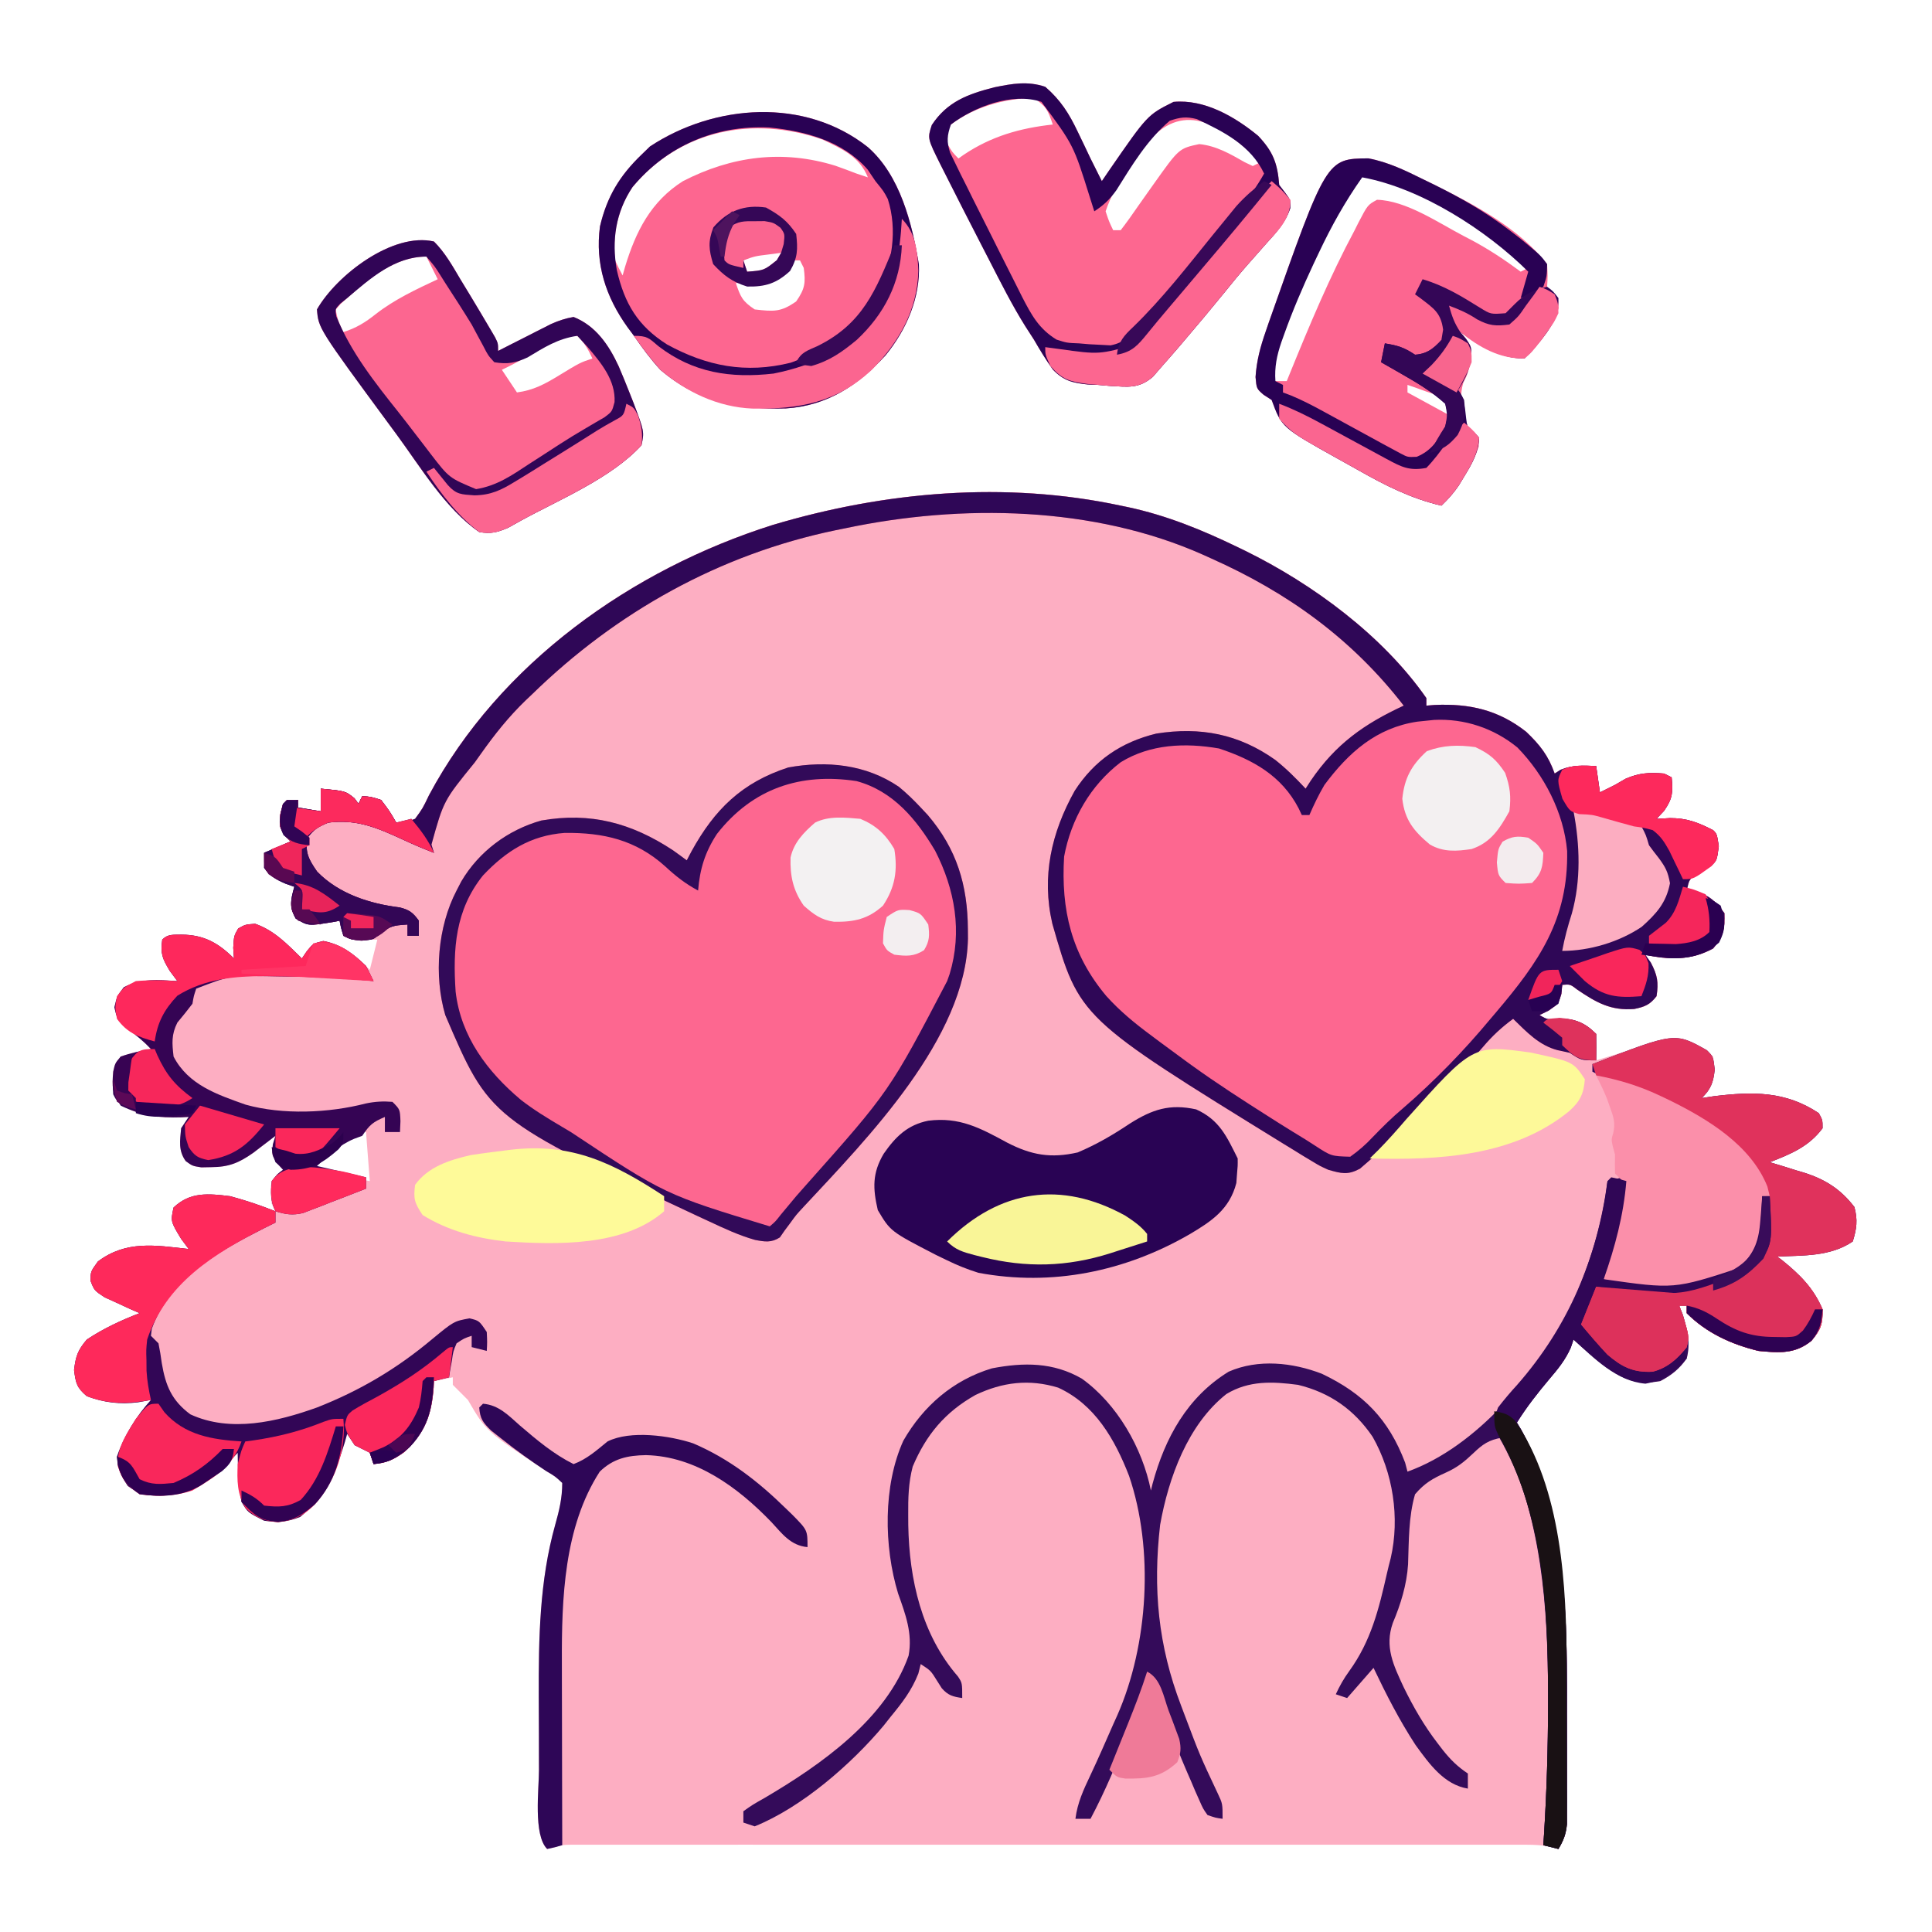 <?xml version="1.0" encoding="UTF-8"?>
<svg version="1.1" xmlns="http://www.w3.org/2000/svg" width="512" height="512">
<path d="M0 0 C0.67 0.139 1.34 0.278 2.03 0.422 C12.269 2.627 21.618 6.457 31 11 C31.65 11.315 32.301 11.63 32.971 11.954 C50.926 20.788 69.445 34.421 81 51 C81 51.66 81 52.32 81 53 C81.727 52.942 82.454 52.884 83.203 52.824 C92.432 52.41 100.091 54.135 107.461 59.938 C111.085 63.392 113.329 66.236 115 71 C115.773 70.505 115.773 70.505 116.562 70 C119.78 68.68 122.557 68.868 126 69 C126.33 71.31 126.66 73.62 127 76 C127.536 75.732 128.072 75.464 128.625 75.188 C129.409 74.796 130.192 74.404 131 74 C131.928 73.464 132.856 72.927 133.812 72.375 C137.475 70.795 140.049 70.696 144 71 C144.66 71.33 145.32 71.66 146 72 C146.366 75.938 146.302 77.565 144 80.875 C143.34 81.576 142.68 82.278 142 83 C143.176 82.938 144.351 82.876 145.562 82.812 C150.056 82.797 153.019 83.969 157 86 C158 87 158 87 158.5 90.25 C158 94 158 94 156.473 95.469 C155.22 96.309 153.938 97.109 152.629 97.859 C150.673 98.988 150.673 98.988 150 102 C150.722 102.062 151.444 102.124 152.188 102.188 C156.032 103.298 157.63 104.793 160 108 C160.147 112.183 159.704 114.164 157 117.375 C151.262 120.483 145.296 120.453 139 119 C139.495 119.701 139.99 120.403 140.5 121.125 C142.236 124.453 142.563 126.3 142 130 C140.268 132.26 138.844 132.83 136.082 133.387 C129.908 133.878 126.102 131.717 121.066 128.312 C119.127 126.821 119.127 126.821 117 127 C116.938 127.763 116.876 128.526 116.812 129.312 C116 132 116 132 113.438 133.812 C112.633 134.204 111.829 134.596 111 135 C113.122 136.261 113.122 136.261 116.312 135.875 C120.5 136.017 123.025 137.025 126 140 C126.041 142.333 126.042 144.667 126 147 C126.675 146.795 127.351 146.59 128.047 146.379 C128.939 146.109 129.831 145.84 130.75 145.562 C131.632 145.296 132.513 145.029 133.422 144.754 C134.273 144.505 135.123 144.256 136 144 C136.951 143.712 136.951 143.712 137.922 143.418 C140.795 142.84 143.571 142.79 146.5 142.75 C147.624 142.724 148.748 142.698 149.906 142.672 C153.294 143.031 154.664 143.551 157 146 C157.491 149.86 157.56 152.09 155.5 155.438 C154.757 156.211 154.757 156.211 154 157 C155.072 156.835 156.145 156.67 157.25 156.5 C167.494 155.265 176.168 155.112 185 161 C186 162.812 186 162.812 186 165 C182.323 169.903 177.608 171.813 172 174 C173.013 174.303 174.026 174.606 175.07 174.918 C176.422 175.34 177.774 175.764 179.125 176.188 C179.79 176.384 180.455 176.581 181.141 176.783 C186.72 178.561 190.809 181.142 194.438 185.875 C195.352 189.331 195.052 191.595 194 195 C188.103 199.021 180.944 198.697 174 199 C174.447 199.34 174.895 199.681 175.355 200.031 C179.936 203.703 183.705 207.51 186 213 C186.075 216.893 185.554 218.339 183.062 221.312 C178.701 224.881 174.442 224.529 169 224 C161.87 222.274 155.236 219.251 150 214 C150 213.34 150 212.68 150 212 C149.34 212 148.68 212 148 212 C148.33 212.825 148.66 213.65 149 214.5 C150.142 218.497 151.048 221.906 150 226 C148.08 228.755 145.969 230.451 143 232 C137.082 233.033 133.843 231.883 128.965 228.512 C125.866 226.128 122.892 223.63 120 221 C119.76 221.713 119.52 222.426 119.273 223.16 C117.806 226.433 115.952 228.713 113.625 231.438 C110.486 235.178 107.576 238.856 105 243 C105.563 243.934 105.563 243.934 106.137 244.887 C109.777 251.461 111.998 257.842 113.75 265.125 C114.047 266.329 114.047 266.329 114.35 267.557 C118.283 284.847 118.318 302.274 118.261 319.918 C118.252 323.252 118.256 326.584 118.268 329.917 C118.277 333.13 118.271 336.342 118.266 339.555 C118.27 340.746 118.274 341.938 118.278 343.165 C118.268 344.82 118.268 344.82 118.259 346.507 C118.257 347.475 118.256 348.442 118.254 349.438 C117.992 352.085 117.348 353.73 116 356 C115.434 355.838 114.867 355.675 114.284 355.508 C111.927 354.984 109.87 354.875 107.458 354.874 C106.547 354.872 105.636 354.869 104.697 354.866 C103.201 354.87 103.201 354.87 101.675 354.873 C100.082 354.871 100.082 354.871 98.456 354.868 C94.885 354.864 91.314 354.867 87.742 354.871 C85.187 354.869 82.631 354.867 80.075 354.865 C73.847 354.861 67.619 354.862 61.392 354.865 C56.331 354.867 51.27 354.867 46.209 354.866 C45.489 354.866 44.769 354.866 44.027 354.866 C42.565 354.865 41.103 354.865 39.64 354.865 C25.923 354.862 12.205 354.865 -1.512 354.871 C-13.286 354.875 -25.06 354.874 -36.834 354.87 C-50.502 354.864 -64.17 354.862 -77.838 354.865 C-79.295 354.866 -80.752 354.866 -82.209 354.866 C-83.284 354.866 -83.284 354.866 -84.381 354.867 C-89.437 354.868 -94.493 354.866 -99.548 354.864 C-106.351 354.861 -113.154 354.863 -119.956 354.869 C-122.457 354.87 -124.958 354.87 -127.459 354.867 C-130.865 354.865 -134.27 354.868 -137.675 354.873 C-138.673 354.871 -139.67 354.869 -140.697 354.866 C-142.064 354.87 -142.064 354.87 -143.458 354.874 C-144.638 354.874 -144.638 354.874 -145.841 354.875 C-148.032 354.932 -148.032 354.932 -150.221 355.57 C-151.102 355.783 -151.102 355.783 -152 356 C-155.73 352.27 -154.162 340.106 -154.168 335.035 C-154.173 333.487 -154.173 333.487 -154.178 331.907 C-154.183 329.73 -154.185 327.552 -154.185 325.375 C-154.187 322.103 -154.206 318.832 -154.225 315.561 C-154.267 300.258 -154.039 284.96 -149.875 270.125 C-148.803 266.301 -148 263.026 -148 259 C-149.83 257.28 -149.83 257.28 -152.312 255.812 C-168.176 245.297 -168.176 245.297 -173 237 C-173.743 236.257 -174.485 235.515 -175.25 234.75 C-175.827 234.173 -176.405 233.595 -177 233 C-177 232.34 -177 231.68 -177 231 C-178.65 231.33 -180.3 231.66 -182 232 C-182.026 232.568 -182.052 233.137 -182.078 233.723 C-182.607 240.925 -184.434 245.911 -189.938 250.875 C-192.831 252.883 -194.541 253.695 -198 254 C-198.33 253.01 -198.66 252.02 -199 251 C-200.325 250.316 -201.659 249.65 -203 249 C-203.66 248.01 -204.32 247.02 -205 246 C-205.219 246.773 -205.438 247.547 -205.664 248.344 C-208.107 256.366 -210.872 262.613 -217.438 268 C-220.934 269.365 -223.273 269.523 -227 269 C-231.346 266.827 -231.346 266.827 -233 264 C-233.798 259.662 -233.987 255.405 -234 251 C-234.681 251.722 -235.361 252.444 -236.062 253.188 C-241.493 258.618 -246.539 262.096 -254.375 262.375 C-258.461 262.337 -259.677 262.226 -263.125 259.812 C-265.051 256.924 -265.682 255.41 -266 252 C-264.101 246.451 -260.915 241.35 -257 237 C-258.134 237.206 -259.269 237.412 -260.438 237.625 C-265.22 238.212 -269.482 237.699 -274 236 C-276.676 233.729 -276.932 232.532 -277.375 229.062 C-276.924 225.379 -276.409 223.847 -274 221 C-269.591 218.061 -264.932 215.908 -260 214 C-260.855 213.625 -261.709 213.25 -262.59 212.863 C-263.695 212.352 -264.799 211.84 -265.938 211.312 C-267.04 210.814 -268.142 210.315 -269.277 209.801 C-272 208 -272 208 -273 205.461 C-273 203 -273 203 -271.062 200.312 C-263.58 194.662 -255.861 196 -247 197 C-247.99 195.67 -247.99 195.67 -249 194.312 C-251.796 189.682 -251.796 189.682 -251 186 C-247.203 182.427 -244.114 182.514 -239.105 182.629 C-233.806 183.262 -228.95 185.065 -224 187 C-224.33 186.34 -224.66 185.68 -225 185 C-225.462 179.577 -225.462 179.577 -223.5 177.125 C-223.005 176.754 -222.51 176.382 -222 176 C-222.516 175.443 -223.031 174.886 -223.562 174.312 C-225 172 -225 172 -224.688 169.25 C-224.461 168.507 -224.234 167.765 -224 167 C-224.531 167.41 -225.062 167.82 -225.609 168.242 C-226.316 168.781 -227.022 169.32 -227.75 169.875 C-228.446 170.409 -229.142 170.942 -229.859 171.492 C-233.679 174.183 -236.347 175.291 -241.062 175.312 C-241.92 175.329 -242.777 175.346 -243.66 175.363 C-246 175 -246 175 -247.789 173.699 C-249.787 170.896 -249.297 168.321 -249 165 C-248.34 164.01 -247.68 163.02 -247 162 C-247.629 162.035 -248.258 162.07 -248.906 162.105 C-255.048 162.3 -259.443 161.679 -265 159 C-267.325 155.512 -267.335 154.099 -267 150 C-266.5 147.75 -266.5 147.75 -265 146 C-262.341 145.045 -259.792 144.54 -257 144 C-258.961 141.93 -260.852 140.382 -263.188 138.688 C-266 136 -266 136 -266.688 132.938 C-266 130 -266 130 -264.188 127.625 C-259.514 125.242 -255.148 125.675 -250 126 C-250.99 124.67 -250.99 124.67 -252 123.312 C-253.984 120.026 -254.531 118.714 -254 115 C-252.459 113.459 -251.016 113.756 -248.875 113.688 C-243.017 113.734 -239.163 115.837 -235 120 C-235.062 119.072 -235.124 118.144 -235.188 117.188 C-235 114 -235 114 -233.875 112.062 C-232 111 -232 111 -229.375 110.812 C-224.242 112.619 -220.85 116.244 -217 120 C-216.56 119.353 -216.121 118.706 -215.668 118.039 C-214 116 -214 116 -211.312 115.375 C-206.298 116.321 -202.579 119.421 -199 123 C-198.34 120.36 -197.68 117.72 -197 115 C-198.114 115.021 -199.227 115.041 -200.375 115.062 C-204 115 -204 115 -206 114 C-206.625 111.938 -206.625 111.938 -207 110 C-207.603 110.119 -208.207 110.237 -208.828 110.359 C-215.318 111.406 -215.318 111.406 -218.625 109.438 C-220.435 106.23 -219.949 104.48 -219 101 C-219.763 100.732 -220.526 100.464 -221.312 100.188 C-223.924 99.033 -225.329 98.287 -227 96 C-227 94.68 -227 93.36 -227 92 C-224.69 91.01 -222.38 90.02 -220 89 C-220.516 88.464 -221.031 87.927 -221.562 87.375 C-223 85 -223 85 -222.688 81.75 C-222.461 80.843 -222.234 79.935 -222 79 C-220.02 78.505 -220.02 78.505 -218 78 C-218 78.66 -218 79.32 -218 80 C-215.03 80.495 -215.03 80.495 -212 81 C-212 79.02 -212 77.04 -212 75 C-205.477 75.615 -205.477 75.615 -203.062 77.562 C-202.712 78.037 -202.361 78.511 -202 79 C-201.67 78.34 -201.34 77.68 -201 77 C-198.75 77.125 -198.75 77.125 -196 78 C-193.688 81.062 -193.688 81.062 -192 84 C-189.612 83.985 -189.612 83.985 -187 83 C-184.983 80.243 -184.983 80.243 -183.312 76.75 C-164.642 41.777 -129.479 16.894 -92.229 5.125 C-62.47 -3.77 -30.547 -6.53 0 0 Z M-211.352 172.562 C-213 174 -213 174 -216 176 C-207.585 177.485 -207.585 177.485 -199 179 C-199.495 172.565 -199.495 172.565 -200 166 C-204.644 166 -208.152 169.667 -211.352 172.562 Z " fill="#FDAEC2" transform="translate(297,134)"/>
<path d="M0 0 C0.67 0.139 1.34 0.278 2.03 0.422 C12.269 2.627 21.618 6.457 31 11 C31.65 11.315 32.301 11.63 32.971 11.954 C50.926 20.788 69.445 34.421 81 51 C81 51.66 81 52.32 81 53 C81.727 52.942 82.454 52.884 83.203 52.824 C92.432 52.41 100.091 54.135 107.461 59.938 C111.085 63.392 113.329 66.236 115 71 C115.773 70.505 115.773 70.505 116.562 70 C119.78 68.68 122.557 68.868 126 69 C126.33 71.31 126.66 73.62 127 76 C127.536 75.732 128.072 75.464 128.625 75.188 C129.409 74.796 130.192 74.404 131 74 C131.928 73.464 132.856 72.927 133.812 72.375 C137.475 70.795 140.049 70.696 144 71 C144.66 71.33 145.32 71.66 146 72 C146.366 75.938 146.302 77.565 144 80.875 C143.34 81.576 142.68 82.278 142 83 C143.176 82.938 144.351 82.876 145.562 82.812 C150.056 82.797 153.019 83.969 157 86 C158 87 158 87 158.5 90.25 C158 94 158 94 156.473 95.469 C155.22 96.309 153.938 97.109 152.629 97.859 C150.673 98.988 150.673 98.988 150 102 C150.722 102.062 151.444 102.124 152.188 102.188 C156.032 103.298 157.63 104.793 160 108 C160.147 112.183 159.704 114.164 157 117.375 C151.262 120.483 145.296 120.453 139 119 C139.495 119.701 139.99 120.403 140.5 121.125 C142.236 124.453 142.563 126.3 142 130 C140.268 132.26 138.844 132.83 136.082 133.387 C129.908 133.878 126.102 131.717 121.066 128.312 C119.127 126.821 119.127 126.821 117 127 C116.938 127.763 116.876 128.526 116.812 129.312 C116 132 116 132 113.438 133.812 C112.633 134.204 111.829 134.596 111 135 C113.122 136.261 113.122 136.261 116.312 135.875 C120.5 136.017 123.025 137.025 126 140 C126.041 142.333 126.042 144.667 126 147 C122 147 122 147 119 145 C117.422 144.66 117.422 144.66 115.812 144.312 C110.863 143.033 107.58 139.478 104 136 C100.927 138.235 98.4 140.612 95.961 143.5 C91.432 148.729 86.575 153.609 81.688 158.5 C80.801 159.398 79.915 160.297 79.002 161.223 C74.7 165.534 70.323 169.743 65.707 173.719 C64.564 174.708 64.564 174.708 63.398 175.717 C60.157 177.451 58.485 176.992 55 176 C52.784 174.991 52.784 174.991 50.707 173.734 C49.921 173.263 49.136 172.792 48.326 172.306 C47.497 171.793 46.667 171.279 45.812 170.75 C44.94 170.217 44.067 169.684 43.168 169.135 C-10.958 135.752 -10.958 135.752 -18.117 110.801 C-21.022 98.294 -18.392 86.674 -12.188 75.562 C-6.969 67.513 0.077 62.689 9.418 60.41 C21.14 58.548 31.279 60.518 40.949 67.371 C43.894 69.71 46.442 72.245 49 75 C49.461 74.287 49.923 73.574 50.398 72.84 C56.978 63.178 64.507 57.858 75 53 C61.333 35.338 44.29 23.043 24 14 C23.307 13.685 22.614 13.371 21.9 13.047 C-7.084 0.106 -42.184 -0.52 -73 6 C-73.823 6.166 -74.645 6.333 -75.493 6.504 C-106.296 12.884 -133.599 28.148 -156 50 C-156.563 50.533 -157.126 51.066 -157.706 51.615 C-162.195 55.948 -165.897 60.602 -169.5 65.688 C-170.06 66.474 -170.621 67.261 -171.198 68.071 C-179.434 78.185 -179.434 78.185 -182.664 89.824 C-182.445 90.542 -182.226 91.26 -182 92 C-184.795 90.918 -187.516 89.759 -190.234 88.492 C-197.004 85.378 -202.418 83.022 -210 84 C-212.686 85.125 -213.814 85.747 -215.562 88.125 C-216.156 92.026 -215.156 93.812 -212.941 97.004 C-207.222 102.885 -199.03 105.499 -191.059 106.48 C-188.512 107.123 -187.529 107.875 -186 110 C-186 111.32 -186 112.64 -186 114 C-186.99 114 -187.98 114 -189 114 C-189 113.01 -189 112.02 -189 111 C-193.183 111.308 -193.183 111.308 -196.5 113.562 C-198 115 -198 115 -201.062 115.25 C-204 115 -204 115 -206 114 C-206.625 111.938 -206.625 111.938 -207 110 C-207.603 110.119 -208.207 110.237 -208.828 110.359 C-215.318 111.406 -215.318 111.406 -218.625 109.438 C-220.435 106.23 -219.949 104.48 -219 101 C-219.763 100.732 -220.526 100.464 -221.312 100.188 C-223.924 99.033 -225.329 98.287 -227 96 C-227 94.68 -227 93.36 -227 92 C-224.69 91.01 -222.38 90.02 -220 89 C-220.516 88.464 -221.031 87.927 -221.562 87.375 C-223 85 -223 85 -222.688 81.75 C-222.461 80.843 -222.234 79.935 -222 79 C-220.02 78.505 -220.02 78.505 -218 78 C-218 78.66 -218 79.32 -218 80 C-216.02 80.33 -214.04 80.66 -212 81 C-212 79.02 -212 77.04 -212 75 C-205.477 75.615 -205.477 75.615 -203.062 77.562 C-202.712 78.037 -202.361 78.511 -202 79 C-201.67 78.34 -201.34 77.68 -201 77 C-198.75 77.125 -198.75 77.125 -196 78 C-193.688 81.062 -193.688 81.062 -192 84 C-189.612 83.985 -189.612 83.985 -187 83 C-184.983 80.243 -184.983 80.243 -183.312 76.75 C-164.642 41.777 -129.479 16.894 -92.229 5.125 C-62.47 -3.77 -30.547 -6.53 0 0 Z " fill="#FD6790" transform="translate(297,134)"/>
<path d="M0 0 C2.089 1.721 3.94 3.517 5.789 5.492 C6.715 6.48 6.715 6.48 7.66 7.488 C15.36 16.513 18.212 26.048 18.289 37.742 C18.295 38.57 18.302 39.397 18.308 40.249 C17.763 66.645 -8.259 93.054 -25.293 111.359 C-27.23 113.448 -27.23 113.448 -28.848 115.688 C-29.584 116.674 -29.584 116.674 -30.336 117.68 C-30.73 118.251 -31.125 118.822 -31.531 119.41 C-33.812 120.879 -35.535 120.577 -38.132 120.078 C-42.365 118.885 -46.296 117.035 -50.273 115.18 C-51.232 114.737 -52.191 114.294 -53.179 113.837 C-108.467 87.905 -108.467 87.905 -120.211 60.492 C-123.276 50.061 -122.219 37.055 -117.211 27.492 C-116.798 26.694 -116.386 25.896 -115.961 25.074 C-111.293 17.157 -103.617 11.418 -94.742 8.934 C-81.698 6.659 -70.856 9.597 -59.898 16.805 C-58.66 17.687 -57.427 18.578 -56.211 19.492 C-55.798 18.707 -55.386 17.922 -54.961 17.113 C-48.845 5.986 -41.603 -1.13 -29.324 -5.121 C-19.089 -6.994 -8.686 -5.924 0 0 Z " fill="#FD6790" transform="translate(238.211,208.508)"/>
<path d="M0 0 C0.67 0.139 1.34 0.278 2.03 0.422 C12.269 2.627 21.618 6.457 31 11 C31.65 11.315 32.301 11.63 32.971 11.954 C50.926 20.788 69.445 34.421 81 51 C81 51.66 81 52.32 81 53 C81.727 52.942 82.454 52.884 83.203 52.824 C92.432 52.41 100.091 54.135 107.461 59.938 C111.085 63.392 113.329 66.236 115 71 C115.773 70.505 115.773 70.505 116.562 70 C119.78 68.68 122.557 68.868 126 69 C126.33 71.31 126.66 73.62 127 76 C127.536 75.732 128.072 75.464 128.625 75.188 C129.409 74.796 130.192 74.404 131 74 C131.928 73.464 132.856 72.927 133.812 72.375 C137.475 70.795 140.049 70.696 144 71 C144.66 71.33 145.32 71.66 146 72 C146.366 75.938 146.302 77.565 144 80.875 C143.34 81.576 142.68 82.278 142 83 C143.176 82.938 144.351 82.876 145.562 82.812 C150.056 82.797 153.019 83.969 157 86 C158 87 158 87 158.5 90.25 C158 94 158 94 156.473 95.469 C155.22 96.309 153.938 97.109 152.629 97.859 C150.673 98.988 150.673 98.988 150 102 C150.722 102.062 151.444 102.124 152.188 102.188 C156.032 103.298 157.63 104.793 160 108 C160.147 112.183 159.704 114.164 157 117.375 C151.262 120.483 145.296 120.453 139 119 C139.495 119.701 139.99 120.403 140.5 121.125 C142.236 124.453 142.563 126.3 142 130 C140.268 132.26 138.844 132.83 136.082 133.387 C129.908 133.878 126.102 131.717 121.066 128.312 C119.127 126.821 119.127 126.821 117 127 C116.938 127.763 116.876 128.526 116.812 129.312 C116 132 116 132 113.438 133.812 C112.633 134.204 111.829 134.596 111 135 C113.122 136.261 113.122 136.261 116.312 135.875 C120.5 136.017 123.025 137.025 126 140 C126.041 142.333 126.042 144.667 126 147 C122 147 122 147 119 145 C117.422 144.66 117.422 144.66 115.812 144.312 C110.863 143.033 107.58 139.478 104 136 C100.927 138.235 98.4 140.612 95.961 143.5 C91.432 148.729 86.575 153.609 81.688 158.5 C80.801 159.398 79.915 160.297 79.002 161.223 C74.7 165.534 70.323 169.743 65.707 173.719 C64.564 174.708 64.564 174.708 63.398 175.717 C60.157 177.451 58.485 176.992 55 176 C52.784 174.991 52.784 174.991 50.707 173.734 C49.921 173.263 49.136 172.792 48.326 172.306 C47.497 171.793 46.667 171.279 45.812 170.75 C44.94 170.217 44.067 169.684 43.168 169.135 C-10.958 135.752 -10.958 135.752 -18.117 110.801 C-21.022 98.294 -18.392 86.674 -12.188 75.562 C-6.969 67.513 0.077 62.689 9.418 60.41 C21.14 58.548 31.279 60.518 40.949 67.371 C43.894 69.71 46.442 72.245 49 75 C49.461 74.287 49.923 73.574 50.398 72.84 C56.978 63.178 64.507 57.858 75 53 C61.333 35.338 44.29 23.043 24 14 C23.307 13.685 22.614 13.371 21.9 13.047 C-7.084 0.106 -42.184 -0.52 -73 6 C-73.823 6.166 -74.645 6.333 -75.493 6.504 C-106.296 12.884 -133.599 28.148 -156 50 C-156.563 50.533 -157.126 51.066 -157.706 51.615 C-162.195 55.948 -165.897 60.602 -169.5 65.688 C-170.06 66.474 -170.621 67.261 -171.198 68.071 C-179.434 78.185 -179.434 78.185 -182.664 89.824 C-182.445 90.542 -182.226 91.26 -182 92 C-184.795 90.918 -187.516 89.759 -190.234 88.492 C-197.004 85.378 -202.418 83.022 -210 84 C-212.686 85.125 -213.814 85.747 -215.562 88.125 C-216.156 92.026 -215.156 93.812 -212.941 97.004 C-207.222 102.885 -199.03 105.499 -191.059 106.48 C-188.512 107.123 -187.529 107.875 -186 110 C-186 111.32 -186 112.64 -186 114 C-186.99 114 -187.98 114 -189 114 C-189 113.01 -189 112.02 -189 111 C-193.183 111.308 -193.183 111.308 -196.5 113.562 C-198 115 -198 115 -201.062 115.25 C-204 115 -204 115 -206 114 C-206.625 111.938 -206.625 111.938 -207 110 C-207.603 110.119 -208.207 110.237 -208.828 110.359 C-215.318 111.406 -215.318 111.406 -218.625 109.438 C-220.435 106.23 -219.949 104.48 -219 101 C-219.763 100.732 -220.526 100.464 -221.312 100.188 C-223.924 99.033 -225.329 98.287 -227 96 C-227 94.68 -227 93.36 -227 92 C-224.69 91.01 -222.38 90.02 -220 89 C-220.516 88.464 -221.031 87.927 -221.562 87.375 C-223 85 -223 85 -222.688 81.75 C-222.461 80.843 -222.234 79.935 -222 79 C-220.02 78.505 -220.02 78.505 -218 78 C-218 78.66 -218 79.32 -218 80 C-216.02 80.33 -214.04 80.66 -212 81 C-212 79.02 -212 77.04 -212 75 C-205.477 75.615 -205.477 75.615 -203.062 77.562 C-202.712 78.037 -202.361 78.511 -202 79 C-201.67 78.34 -201.34 77.68 -201 77 C-198.75 77.125 -198.75 77.125 -196 78 C-193.688 81.062 -193.688 81.062 -192 84 C-189.612 83.985 -189.612 83.985 -187 83 C-184.983 80.243 -184.983 80.243 -183.312 76.75 C-164.642 41.777 -129.479 16.894 -92.229 5.125 C-62.47 -3.77 -30.547 -6.53 0 0 Z M78.598 57.246 C67.765 58.865 60.403 65.401 54 74 C52.453 76.628 51.223 79.198 50 82 C49.34 82 48.68 82 48 82 C47.719 81.41 47.438 80.819 47.148 80.211 C42.681 71.61 35.099 67.343 26.047 64.355 C17.091 62.8 7.849 63.168 0 68 C-8.029 74.146 -13.151 83.08 -15 93 C-15.851 107.089 -13.084 118.927 -3.801 129.973 C-0.181 133.985 3.787 137.236 8.125 140.438 C8.872 140.998 9.619 141.558 10.389 142.135 C12.583 143.77 14.788 145.389 17 147 C17.576 147.419 18.151 147.839 18.744 148.271 C25.571 153.199 32.644 157.739 39.75 162.25 C40.53 162.746 41.311 163.241 42.115 163.752 C44.398 165.188 46.698 166.595 49 168 C49.793 168.509 50.587 169.017 51.404 169.541 C55.802 172.404 55.802 172.404 60.824 172.543 C63.08 170.943 64.925 169.335 66.812 167.312 C69.369 164.652 71.934 162.133 74.75 159.75 C83.127 152.529 90.934 144.502 98 136 C98.486 135.427 98.973 134.855 99.474 134.265 C110.84 120.866 118.638 109.726 118.309 91.523 C117.42 81.377 112.229 71.338 105.121 64.082 C98.899 58.991 91.11 56.38 83.059 56.785 C81.572 56.94 80.085 57.094 78.598 57.246 Z " fill="#2F0757" transform="translate(297,134)"/>
<path d="M0 0 C1.664 1.684 1.664 1.684 2.102 5.121 C1.659 8.725 1.131 10.114 -1.336 12.684 C0.273 12.436 0.273 12.436 1.914 12.184 C12.158 10.949 20.832 10.795 29.664 16.684 C30.664 18.496 30.664 18.496 30.664 20.684 C26.987 25.586 22.272 27.497 16.664 29.684 C17.677 29.987 18.69 30.289 19.734 30.602 C21.086 31.024 22.438 31.447 23.789 31.871 C24.454 32.068 25.119 32.264 25.805 32.467 C31.384 34.245 35.473 36.826 39.102 41.559 C40.016 45.015 39.717 47.278 38.664 50.684 C32.767 54.704 25.608 54.381 18.664 54.684 C19.111 55.024 19.559 55.364 20.02 55.715 C24.6 59.387 28.369 63.194 30.664 68.684 C30.739 72.577 30.218 74.023 27.727 76.996 C23.365 80.565 19.106 80.212 13.664 79.684 C6.534 77.958 -0.1 74.934 -5.336 69.684 C-5.336 69.024 -5.336 68.364 -5.336 67.684 C-5.996 67.684 -6.656 67.684 -7.336 67.684 C-7.006 68.509 -6.676 69.334 -6.336 70.184 C-5.194 74.18 -4.288 77.589 -5.336 81.684 C-7.256 84.438 -9.367 86.134 -12.336 87.684 C-18.254 88.717 -21.492 87.567 -26.371 84.195 C-29.469 81.811 -32.444 79.313 -35.336 76.684 C-35.576 77.396 -35.815 78.109 -36.062 78.844 C-37.53 82.116 -39.384 84.397 -41.711 87.121 C-44.85 90.861 -47.76 94.539 -50.336 98.684 C-49.773 99.618 -49.773 99.618 -49.199 100.57 C-45.559 107.145 -43.338 113.526 -41.586 120.809 C-41.289 122.013 -41.289 122.013 -40.986 123.241 C-37.053 140.531 -37.018 157.958 -37.075 175.602 C-37.084 178.935 -37.08 182.268 -37.068 185.601 C-37.059 188.813 -37.065 192.026 -37.07 195.238 C-37.066 196.43 -37.062 197.621 -37.058 198.849 C-37.068 200.503 -37.068 200.503 -37.077 202.191 C-37.079 203.158 -37.08 204.125 -37.082 205.122 C-37.344 207.769 -37.988 209.413 -39.336 211.684 C-40.656 211.354 -41.976 211.024 -43.336 210.684 C-43.267 209.606 -43.197 208.529 -43.126 207.418 C-42.431 196.128 -42.094 184.87 -42.086 173.559 C-42.085 172.713 -42.085 171.867 -42.084 170.996 C-42.113 147.681 -43.729 123.897 -54.336 102.684 C-57.763 103.271 -59.415 104.416 -61.898 106.809 C-64.302 109.09 -66.184 110.616 -69.23 111.965 C-72.74 113.547 -74.81 114.744 -77.336 117.684 C-79.074 123.676 -78.959 130.061 -79.184 136.254 C-79.519 141.603 -81.139 146.849 -83.219 151.773 C-85.459 158.104 -83.044 163.005 -80.354 168.797 C-77.776 174.067 -74.921 179.027 -71.336 183.684 C-70.881 184.278 -70.426 184.872 -69.957 185.484 C-67.902 188.055 -66.095 189.844 -63.336 191.684 C-63.336 193.004 -63.336 194.324 -63.336 195.684 C-69.672 194.644 -73.596 189.07 -77.199 184.129 C-81.47 177.595 -84.982 170.724 -88.336 163.684 C-90.646 166.324 -92.956 168.964 -95.336 171.684 C-96.326 171.354 -97.316 171.024 -98.336 170.684 C-97.31 168.465 -96.228 166.535 -94.785 164.555 C-89.005 156.57 -86.94 148.167 -84.797 138.707 C-84.487 137.347 -84.151 135.992 -83.79 134.645 C-81.305 123.902 -83.192 111.904 -88.586 102.434 C-93.468 95.249 -99.873 90.753 -108.336 88.684 C-115.103 87.792 -121.345 87.494 -127.336 91.121 C-137.563 99.204 -142.662 113.311 -144.891 125.789 C-146.831 142.756 -145.421 157.765 -139.336 173.684 C-138.999 174.577 -138.662 175.471 -138.315 176.392 C-134.362 186.876 -134.362 186.876 -129.598 197.004 C-128.336 199.684 -128.336 199.684 -128.336 203.684 C-130.202 203.426 -130.202 203.426 -132.336 202.684 C-133.521 201.004 -133.521 201.004 -134.484 198.809 C-134.847 197.996 -135.21 197.182 -135.584 196.345 C-135.956 195.467 -136.328 194.588 -136.711 193.684 C-137.1 192.793 -137.489 191.901 -137.89 190.983 C-141.455 182.694 -144.507 174.249 -147.336 165.684 C-147.796 166.877 -147.796 166.877 -148.266 168.095 C-149.427 171.097 -150.593 174.098 -151.761 177.097 C-152.262 178.386 -152.761 179.676 -153.259 180.966 C-156.256 188.736 -159.423 196.322 -163.336 203.684 C-164.656 203.684 -165.976 203.684 -167.336 203.684 C-166.807 199.449 -165.205 196.016 -163.402 192.204 C-161.291 187.737 -159.321 183.208 -157.336 178.684 C-156.97 177.874 -156.604 177.064 -156.227 176.229 C-148.022 157.596 -146.463 132.278 -153.134 112.779 C-156.885 103.131 -162.165 93.875 -171.914 89.422 C-179.589 87.082 -186.672 87.957 -193.836 91.371 C-201.875 95.903 -206.885 101.889 -210.461 110.344 C-211.597 114.681 -211.678 118.718 -211.648 123.184 C-211.644 124.069 -211.639 124.953 -211.634 125.865 C-211.38 140.219 -208.105 154.901 -198.473 165.965 C-197.336 167.684 -197.336 167.684 -197.336 171.684 C-199.839 171.3 -201.042 171.015 -202.75 169.09 C-203.15 168.461 -203.549 167.832 -203.961 167.184 C-205.671 164.421 -205.671 164.421 -208.336 162.684 C-208.542 163.509 -208.748 164.334 -208.961 165.184 C-210.738 169.707 -213.265 172.952 -216.336 176.684 C-216.929 177.435 -217.522 178.187 -218.133 178.961 C-226.695 189.2 -239.872 200.667 -252.336 205.684 C-253.326 205.354 -254.316 205.024 -255.336 204.684 C-255.336 203.694 -255.336 202.704 -255.336 201.684 C-252.949 199.992 -252.949 199.992 -249.648 198.121 C-234.82 189.399 -217.475 177.26 -211.547 160.445 C-210.454 154.583 -212.363 149.496 -214.328 143.992 C-218.122 131.536 -218.332 115.367 -212.941 103.484 C-207.669 94.286 -199.725 87.396 -189.461 84.309 C-181.029 82.694 -173.211 82.661 -165.645 87.031 C-156.316 93.708 -149.581 105.404 -147.336 116.684 C-147.189 116.089 -147.042 115.495 -146.891 114.883 C-143.602 102.731 -137.696 91.92 -126.711 85.184 C-118.894 81.766 -109.789 82.751 -102.023 85.746 C-90.961 91.02 -84.328 97.794 -79.961 109.309 C-79.755 110.092 -79.548 110.876 -79.336 111.684 C-60.965 105.099 -44.949 85.763 -36.336 68.684 C-31.419 57.762 -27.694 46.634 -26.336 34.684 C-25.016 34.354 -23.696 34.024 -22.336 33.684 C-20.917 38.321 -21.905 42.083 -23.148 46.621 C-23.416 47.657 -23.416 47.657 -23.689 48.713 C-24.752 52.76 -25.968 56.728 -27.336 60.684 C-8.692 63.338 -8.692 63.338 8.664 57.684 C12.85 53.396 13.789 50.428 14.227 44.559 C14.31 43.463 14.394 42.367 14.48 41.238 C14.541 40.395 14.602 39.552 14.664 38.684 C15.324 38.684 15.984 38.684 16.664 38.684 C8.027 22.424 -6.524 15.205 -23.156 8.91 C-25.648 7.949 -27.983 6.936 -30.336 5.684 C-30.336 5.024 -30.336 4.364 -30.336 3.684 C-8.482 -4.78 -8.482 -4.78 0 0 Z " fill="#340B5A" transform="translate(452.336,278.316)"/>
<path d="M0 0 C8.575 7.533 11.69 20.151 13.512 31.066 C13.922 39.874 10.193 48.427 4.691 55.156 C-2.604 63.109 -10.745 68.536 -21.723 69.238 C-34.44 69.564 -45.022 67.52 -55 59 C-57.602 56.168 -59.812 53.159 -62 50 C-62.822 48.898 -62.822 48.898 -63.66 47.773 C-69.45 39.721 -72.33 30.957 -71 21 C-69.15 13.127 -65.799 7.573 -60 2 C-59.258 1.278 -58.515 0.556 -57.75 -0.188 C-40.615 -11.481 -16.682 -13.234 0 0 Z M-62.371 10.57 C-66.275 16.394 -67.696 23.04 -67 30 C-66.372 31.352 -65.712 32.69 -65 34 C-64.781 33.227 -64.562 32.453 -64.336 31.656 C-61.496 22.327 -57.512 14.368 -49 9 C-36.096 2.37 -22.583 0.58 -8.562 4.938 C-6.7 5.601 -4.843 6.284 -3 7 C-2.01 7.33 -1.02 7.66 0 8 C-2.212 2.494 -6.849 0.462 -12 -2 C-30.304 -8.386 -49.669 -4.673 -62.371 10.57 Z M-33 30 C-32.67 30.99 -32.34 31.98 -32 33 C-27.513 32.661 -27.513 32.661 -24.125 29.938 C-23.754 29.298 -23.383 28.659 -23 28 C-27.061 26.282 -29.357 27.93 -33 30 Z M-20 30 C-20.66 30.804 -21.32 31.609 -22 32.438 C-26.12 35.957 -29.73 35.887 -35 36 C-33.75 39.653 -33.329 40.781 -30 43 C-25.056 43.558 -23.098 43.778 -19 40.875 C-16.681 37.542 -16.47 35.974 -17 32 C-17.33 31.34 -17.66 30.68 -18 30 C-18.66 30 -19.32 30 -20 30 Z " fill="#FD6690" transform="translate(230,39)"/>
<path d="M0 0 C4.085 3.534 6.317 7.084 8.625 11.938 C9.195 13.122 9.765 14.307 10.352 15.527 C10.896 16.673 11.44 17.819 12 19 C12.995 21.002 13.994 23.003 15 25 C15.641 24.059 16.281 23.118 16.941 22.148 C27.094 7.453 27.094 7.453 34 4 C42.193 3.239 50.235 7.901 56.43 13 C60.355 17.169 61.555 20.209 62 26 C62.536 26.701 63.072 27.402 63.625 28.125 C65 30 65 30 64.93 32.203 C63.643 36.074 61.192 38.658 58.5 41.625 C57.395 42.877 56.291 44.129 55.188 45.383 C54.642 45.998 54.097 46.613 53.535 47.247 C51.461 49.615 49.477 52.05 47.5 54.5 C43.972 58.84 40.381 63.121 36.75 67.375 C36.254 67.958 35.759 68.542 35.248 69.143 C33.848 70.776 32.427 72.39 31 74 C30.174 74.953 29.347 75.905 28.496 76.887 C24.718 80.085 21.885 79.521 17.133 79.27 C15.582 79.136 15.582 79.136 14 79 C13.09 78.963 12.18 78.925 11.242 78.887 C7.22 78.475 4.852 77.886 2 74.922 C0.168 72.348 -1.424 69.739 -3 67 C-3.757 65.825 -4.515 64.65 -5.273 63.477 C-8.805 57.842 -11.778 51.912 -14.812 46 C-15.434 44.795 -16.055 43.59 -16.677 42.385 C-20.083 35.771 -23.472 29.148 -26.812 22.5 C-27.131 21.867 -27.45 21.234 -27.779 20.582 C-31.22 13.674 -31.22 13.674 -30.062 10.125 C-25.972 3.928 -20.483 1.917 -13.438 0.125 C-8.674 -0.833 -4.71 -1.57 0 0 Z M-25 10 C-26.319 12.424 -26.319 12.424 -26 15 C-24.668 17.305 -24.668 17.305 -23 19 C-22.539 18.674 -22.077 18.348 -21.602 18.012 C-14.297 13.118 -6.688 10.944 2 10 C0.75 6.347 0.329 5.219 -3 3 C-10.623 3 -18.907 5.397 -25 10 Z M29.336 12.457 C24.091 18.167 18.456 25.631 16 33 C16.879 35.657 16.879 35.657 18 38 C18.66 38 19.32 38 20 38 C21.641 35.864 23.173 33.723 24.688 31.5 C25.593 30.214 26.5 28.931 27.41 27.648 C27.854 27.023 28.297 26.397 28.754 25.753 C35.45 16.33 35.45 16.33 40.812 15.188 C45.304 15.627 49.032 17.795 52.898 20.004 C53.592 20.333 54.285 20.661 55 21 C55.66 20.67 56.32 20.34 57 20 C49.131 12.176 38.933 3.805 29.336 12.457 Z " fill="#FD6790" transform="translate(277,23)"/>
<path d="M0 0 C5.246 0.969 9.886 3.253 14.641 5.598 C15.567 6.049 16.494 6.5 17.448 6.965 C28.026 12.208 40.039 18.569 47.391 28.035 C47.559 31.215 47.559 31.215 47.391 34.035 C47.906 34.53 48.422 35.025 48.953 35.535 C50.391 37.035 50.391 37.035 50.453 39.723 C48.748 45.039 45.309 49.117 41.391 53.035 C34.628 53.035 29.91 49.667 24.391 46.035 C24.889 46.624 25.388 47.213 25.902 47.82 C27.391 50.035 27.391 50.035 27.203 53.473 C26.391 57.035 26.391 57.035 25.203 59.41 C23.959 63.43 24.899 67.149 26.391 71.035 C26.933 71.517 27.476 71.999 28.035 72.496 C29.391 74.035 29.391 74.035 29.258 76.402 C28.313 79.272 27.097 81.587 25.516 84.16 C24.746 85.432 24.746 85.432 23.961 86.73 C22.568 88.775 21.158 90.326 19.391 92.035 C11.393 90.172 4.526 86.703 -2.57 82.675 C-4.364 81.657 -6.167 80.658 -7.973 79.66 C-22.925 71.322 -22.925 71.322 -25.609 64.035 C-26.311 63.581 -27.012 63.128 -27.734 62.66 C-29.609 61.035 -29.609 61.035 -29.879 57.945 C-29.577 53.559 -28.609 49.975 -27.172 45.848 C-26.908 45.077 -26.644 44.306 -26.373 43.511 C-11.082 0.108 -11.082 0.108 0 0 Z M-1.609 4.035 C-6.709 10.194 -10.214 16.758 -13.609 23.973 C-14.13 25.071 -14.652 26.169 -15.188 27.3 C-18.181 33.701 -20.99 40.126 -23.359 46.785 C-23.599 47.457 -23.839 48.128 -24.086 48.82 C-25.261 52.323 -25.863 55.341 -25.609 59.035 C-24.289 59.035 -22.969 59.035 -21.609 59.035 C-21.348 58.392 -21.087 57.749 -20.818 57.086 C-15.551 44.152 -10.208 31.353 -3.609 19.035 C-3.288 18.392 -2.967 17.749 -2.636 17.086 C-0.157 12.335 -0.157 12.335 2.316 10.98 C10.021 11.184 18.473 17.014 25.203 20.535 C25.908 20.902 26.613 21.27 27.339 21.648 C31.971 24.121 36.174 26.904 40.391 30.035 C41.381 29.54 41.381 29.54 42.391 29.035 C31.535 18.251 13.731 6.375 -1.609 4.035 Z M10.391 60.035 C10.391 60.695 10.391 61.355 10.391 62.035 C14.021 64.015 17.651 65.995 21.391 68.035 C21.061 66.715 20.731 65.395 20.391 64.035 C18.086 62.677 18.086 62.677 15.328 61.785 C14.409 61.45 13.49 61.115 12.543 60.77 C11.833 60.527 11.122 60.285 10.391 60.035 Z " fill="#FC6690" transform="translate(362.609,41.965)"/>
<path d="M0 0 C2.944 2.937 4.895 6.435 7 10 C7.887 11.46 8.775 12.92 9.664 14.379 C11.477 17.39 13.285 20.403 15.059 23.438 C15.433 24.076 15.807 24.714 16.193 25.371 C17 27 17 27 17 29 C18.109 28.434 19.217 27.868 20.359 27.285 C21.823 26.544 23.286 25.803 24.75 25.062 C25.48 24.689 26.209 24.316 26.961 23.932 C28.024 23.395 28.024 23.395 29.109 22.848 C29.759 22.518 30.408 22.188 31.077 21.848 C33.062 20.973 34.861 20.366 37 20 C42.896 22.327 46.368 27.471 48.949 33.052 C49.965 35.416 50.932 37.793 51.875 40.188 C52.186 40.972 52.496 41.756 52.816 42.565 C55.762 50.378 55.762 50.378 55 54 C46.947 62.769 33.319 68.339 23 74 C21.903 74.612 20.806 75.225 19.676 75.855 C16.777 77.096 15.108 77.526 12 77 C2.998 70.829 -3.614 59.663 -10 51 C-10.574 50.223 -11.148 49.446 -11.739 48.645 C-30.608 23.015 -30.608 23.015 -31 18 C-25.801 8.898 -10.889 -2.528 0 0 Z M-24.777 16.586 C-25.383 17.286 -25.383 17.286 -26 18 C-25.718 20.325 -25.046 21.909 -24 24 C-20.617 22.943 -18.173 21.431 -15.438 19.25 C-10.398 15.323 -4.76 12.707 1 10 C0.01 8.02 -0.98 6.04 -2 4 C-11.072 4 -18.289 10.797 -24.777 16.586 Z M28.562 28.375 C21.238 32.425 21.238 32.425 18 34 C19.98 36.97 19.98 36.97 22 40 C26.372 39.419 29.383 37.788 33.125 35.5 C38.728 32.091 38.728 32.091 42 31 C40.848 28.532 39.952 26.952 38 25 C34.059 25 31.997 26.465 28.562 28.375 Z " fill="#FC6690" transform="translate(115,64)"/>
<path d="M0 0 C6.2 2.818 8.077 7.155 11 13 C11.02 14.953 11.02 14.953 10.812 17.25 C10.757 17.998 10.702 18.745 10.645 19.516 C8.843 26.46 4.135 29.615 -1.73 33.087 C-18.799 42.952 -38.165 46.963 -57.695 43.309 C-60.612 42.399 -63.255 41.337 -66 40 C-66.973 39.529 -67.946 39.059 -68.949 38.574 C-81.014 32.341 -81.014 32.341 -84.375 26.688 C-85.72 20.906 -85.842 16.865 -82.812 11.75 C-79.664 7.222 -76.503 4.107 -71 3 C-62.713 1.953 -57.222 4.935 -50.105 8.801 C-43.654 12.127 -38.51 13.026 -31.391 11.406 C-26.396 9.292 -22.08 6.766 -17.562 3.75 C-11.587 -0.027 -6.993 -1.53 0 0 Z " fill="#290354" transform="translate(317,294)"/>
<path d="M0 0 C4.102 1.093 8.048 2.455 12 4 C12 4.99 12 5.98 12 7 C11.045 7.473 10.09 7.946 9.105 8.434 C-2.943 14.537 -15.908 21.696 -20.773 35.137 C-20.848 35.752 -20.923 36.366 -21 37 C-20.34 37.66 -19.68 38.32 -19 39 C-18.642 40.738 -18.36 42.492 -18.125 44.25 C-17.122 50.19 -15.523 54.124 -10.562 57.812 C0.072 62.741 12.486 59.773 23 56 C34.338 51.547 44.102 45.779 53.457 37.941 C59.297 33.128 59.297 33.128 63.438 32.375 C66 33 66 33 68 36 C68.125 38.688 68.125 38.688 68 41 C66.02 40.505 66.02 40.505 64 40 C64 39.01 64 38.02 64 37 C61.986 37.672 61.986 37.672 60 39 C59.088 41.172 59.088 41.172 58.75 43.625 C58.6 44.442 58.451 45.26 58.297 46.102 C58.199 46.728 58.101 47.355 58 48 C56.68 48.33 55.36 48.66 54 49 C53.974 49.568 53.948 50.137 53.922 50.723 C53.393 57.925 51.566 62.911 46.062 67.875 C43.169 69.883 41.459 70.695 38 71 C37.67 70.01 37.34 69.02 37 68 C35.675 67.316 34.341 66.65 33 66 C32.34 65.01 31.68 64.02 31 63 C30.781 63.773 30.562 64.547 30.336 65.344 C27.893 73.366 25.128 79.613 18.562 85 C15.066 86.365 12.727 86.523 9 86 C4.654 83.827 4.654 83.827 3 81 C2.202 76.662 2.013 72.405 2 68 C0.979 69.083 0.979 69.083 -0.062 70.188 C-5.493 75.618 -10.539 79.096 -18.375 79.375 C-22.461 79.337 -23.677 79.226 -27.125 76.812 C-29.051 73.924 -29.682 72.41 -30 69 C-28.101 63.451 -24.915 58.35 -21 54 C-22.134 54.206 -23.269 54.413 -24.438 54.625 C-29.22 55.212 -33.482 54.699 -38 53 C-40.676 50.729 -40.932 49.532 -41.375 46.062 C-40.924 42.379 -40.409 40.847 -38 38 C-33.591 35.061 -28.932 32.908 -24 31 C-24.855 30.625 -25.709 30.25 -26.59 29.863 C-28.247 29.096 -28.247 29.096 -29.938 28.312 C-31.04 27.814 -32.142 27.315 -33.277 26.801 C-36 25 -36 25 -37 22.461 C-37 20 -37 20 -35.062 17.312 C-27.58 11.662 -19.861 13 -11 14 C-11.66 13.113 -12.32 12.226 -13 11.312 C-15.796 6.682 -15.796 6.682 -15 3 C-10.522 -1.214 -5.817 -0.695 0 0 Z " fill="#320656" transform="translate(61,317)"/>
<path d="M0 0 C1.664 1.684 1.664 1.684 2.102 5.121 C1.659 8.725 1.131 10.114 -1.336 12.684 C-0.263 12.519 0.809 12.354 1.914 12.184 C12.158 10.949 20.832 10.795 29.664 16.684 C30.664 18.496 30.664 18.496 30.664 20.684 C26.987 25.586 22.272 27.497 16.664 29.684 C17.677 29.987 18.69 30.289 19.734 30.602 C21.086 31.024 22.438 31.447 23.789 31.871 C24.454 32.068 25.119 32.264 25.805 32.467 C31.384 34.245 35.473 36.826 39.102 41.559 C40.016 45.015 39.717 47.278 38.664 50.684 C32.767 54.704 25.608 54.381 18.664 54.684 C19.111 55.024 19.559 55.364 20.02 55.715 C24.6 59.387 28.369 63.194 30.664 68.684 C30.739 72.577 30.218 74.023 27.727 76.996 C23.365 80.565 19.106 80.212 13.664 79.684 C6.534 77.958 -0.1 74.934 -5.336 69.684 C-5.336 69.024 -5.336 68.364 -5.336 67.684 C-5.996 67.684 -6.656 67.684 -7.336 67.684 C-7.006 68.57 -6.676 69.457 -6.336 70.371 C-4.691 75.819 -4.691 75.819 -5.336 78.684 C-7.778 81.808 -10.474 84.208 -14.371 85.203 C-19.506 85.47 -22.52 83.931 -26.336 80.684 C-28.777 78.089 -31.053 75.423 -33.336 72.684 C-32.016 69.384 -30.696 66.084 -29.336 62.684 C-28.222 62.849 -27.108 63.014 -25.961 63.184 C-13.892 64.484 1.006 66.082 11.164 58.246 C15.937 53.353 16.17 49.22 16.162 42.469 C15.902 34.739 12.921 30.85 7.566 25.645 C-2.361 17.06 -14.272 11.641 -26.703 7.789 C-27.572 7.424 -28.441 7.059 -29.336 6.684 C-29.666 5.694 -29.996 4.704 -30.336 3.684 C-8.482 -4.78 -8.482 -4.78 0 0 Z " fill="#E0325C" transform="translate(452.336,278.316)"/>
<path d="M0 0 C5.133 1.806 8.525 5.432 12.375 9.188 C12.815 8.54 13.254 7.893 13.707 7.227 C15.375 5.188 15.375 5.188 18.062 4.562 C22.759 5.449 25.989 7.862 29.375 11.188 C30.069 12.507 30.74 13.839 31.375 15.188 C30.662 15.118 29.948 15.049 29.214 14.978 C21.528 14.278 13.903 13.974 6.188 13.938 C5.077 13.917 3.966 13.896 2.822 13.875 C-6.796 13.781 -6.796 13.781 -15.625 17.188 C-16.276 19.131 -16.276 19.131 -16.625 21.188 C-17.919 22.885 -19.25 24.555 -20.625 26.188 C-22.226 29.39 -22.032 31.641 -21.625 35.188 C-17.731 42.705 -10.047 45.263 -2.512 47.938 C7.283 50.676 19.494 50.164 29.297 47.625 C31.743 47.11 33.882 46.989 36.375 47.188 C38.375 49.188 38.375 49.188 38.5 52.312 C38.459 53.261 38.417 54.21 38.375 55.188 C37.055 55.188 35.735 55.188 34.375 55.188 C34.375 53.867 34.375 52.547 34.375 51.188 C31.214 52.557 30.382 53.177 28.375 56.188 C27.653 56.456 26.931 56.724 26.188 57 C22.199 58.684 19.585 61.292 16.375 64.188 C20.665 65.177 24.955 66.168 29.375 67.188 C29.375 68.177 29.375 69.168 29.375 70.188 C26.32 71.396 23.255 72.575 20.188 73.75 C19.323 74.092 18.459 74.434 17.568 74.787 C16.727 75.106 15.886 75.425 15.02 75.754 C14.25 76.052 13.48 76.351 12.687 76.658 C9.903 77.296 8.087 77.04 5.375 76.188 C3.976 73.389 4.122 71.283 4.375 68.188 C5.875 66.312 5.875 66.312 7.375 65.188 C6.859 64.631 6.344 64.074 5.812 63.5 C4.375 61.188 4.375 61.188 4.688 58.438 C4.914 57.695 5.141 56.953 5.375 56.188 C4.844 56.597 4.313 57.007 3.766 57.43 C3.059 57.969 2.353 58.507 1.625 59.062 C0.929 59.596 0.233 60.13 -0.484 60.68 C-4.304 63.37 -6.972 64.479 -11.688 64.5 C-12.545 64.517 -13.402 64.534 -14.285 64.551 C-16.625 64.188 -16.625 64.188 -18.414 62.887 C-20.412 60.084 -19.922 57.508 -19.625 54.188 C-18.965 53.197 -18.305 52.208 -17.625 51.188 C-18.254 51.222 -18.883 51.257 -19.531 51.293 C-25.673 51.487 -30.068 50.867 -35.625 48.188 C-37.95 44.699 -37.96 43.286 -37.625 39.188 C-37.125 36.938 -37.125 36.938 -35.625 35.188 C-32.966 34.232 -30.417 33.728 -27.625 33.188 C-29.586 31.118 -31.477 29.569 -33.812 27.875 C-36.625 25.188 -36.625 25.188 -37.312 22.125 C-36.625 19.188 -36.625 19.188 -34.812 16.812 C-30.139 14.43 -25.773 14.863 -20.625 15.188 C-21.285 14.301 -21.945 13.414 -22.625 12.5 C-24.609 9.214 -25.156 7.901 -24.625 4.188 C-23.084 2.647 -21.641 2.944 -19.5 2.875 C-13.642 2.922 -9.788 5.024 -5.625 9.188 C-5.687 8.259 -5.749 7.331 -5.812 6.375 C-5.625 3.188 -5.625 3.188 -4.5 1.25 C-2.625 0.188 -2.625 0.188 0 0 Z " fill="#350454" transform="translate(67.625,244.812)"/>
<path d="M0 0 C4.085 3.534 6.317 7.084 8.625 11.938 C9.195 13.122 9.765 14.307 10.352 15.527 C10.896 16.673 11.44 17.819 12 19 C12.995 21.002 13.994 23.003 15 25 C15.641 24.059 16.281 23.118 16.941 22.148 C27.094 7.453 27.094 7.453 34 4 C42.193 3.239 50.235 7.901 56.43 13 C60.355 17.169 61.555 20.209 62 26 C62.536 26.701 63.072 27.402 63.625 28.125 C65 30 65 30 64.93 32.203 C63.643 36.074 61.192 38.658 58.5 41.625 C57.395 42.877 56.291 44.129 55.188 45.383 C54.642 45.998 54.097 46.613 53.535 47.247 C51.461 49.615 49.477 52.05 47.5 54.5 C43.972 58.84 40.381 63.121 36.75 67.375 C36.254 67.958 35.759 68.542 35.248 69.143 C33.848 70.776 32.427 72.39 31 74 C30.174 74.953 29.347 75.905 28.496 76.887 C24.718 80.085 21.885 79.521 17.133 79.27 C15.582 79.136 15.582 79.136 14 79 C13.09 78.963 12.18 78.925 11.242 78.887 C7.22 78.475 4.852 77.886 2 74.922 C0.168 72.348 -1.424 69.739 -3 67 C-3.757 65.825 -4.515 64.65 -5.273 63.477 C-8.805 57.842 -11.778 51.912 -14.812 46 C-15.434 44.795 -16.055 43.59 -16.677 42.385 C-20.083 35.771 -23.472 29.148 -26.812 22.5 C-27.131 21.867 -27.45 21.234 -27.779 20.582 C-31.22 13.674 -31.22 13.674 -30.062 10.125 C-25.972 3.928 -20.483 1.917 -13.438 0.125 C-8.674 -0.833 -4.71 -1.57 0 0 Z M-25 10 C-26.026 12.937 -26.153 14.52 -25.202 17.498 C-24.771 18.372 -24.339 19.247 -23.895 20.148 C-23.411 21.143 -22.928 22.138 -22.43 23.163 C-21.896 24.223 -21.362 25.283 -20.812 26.375 C-20.272 27.47 -19.731 28.566 -19.174 29.694 C-17.465 33.137 -15.733 36.569 -14 40 C-13.449 41.107 -12.898 42.214 -12.33 43.355 C-10.756 46.515 -9.163 49.666 -7.562 52.812 C-7.08 53.778 -6.597 54.743 -6.099 55.738 C-3.655 60.459 -1.678 64.152 3 67 C5.714 67.871 5.714 67.871 9 68 C9.875 68.075 10.751 68.15 11.652 68.227 C13.093 68.3 13.093 68.3 14.562 68.375 C15.926 68.448 15.926 68.448 17.316 68.523 C21.118 67.782 22.474 65.875 25 63 C25.779 62.172 26.557 61.345 27.359 60.492 C32.291 55.093 37.04 49.599 41.629 43.906 C43.365 41.779 45.117 39.679 46.902 37.594 C47.396 37.017 47.89 36.44 48.399 35.845 C49.357 34.728 50.318 33.614 51.283 32.502 C53.867 29.487 56.067 26.47 58 23 C54.508 15.578 47.321 11.897 40.176 8.566 C37.363 7.834 35.75 8.069 33 9 C27.072 13.981 22.924 20.899 18.859 27.398 C17.09 29.874 15.532 31.353 13 33 C12.412 31.144 12.412 31.144 11.812 29.25 C7.486 15.42 7.486 15.42 -1 4 C-8.71 1.404 -18.755 5.281 -25 10 Z " fill="#290254" transform="translate(277,23)"/>
<path d="M0 0 C6.173 1.15 11.653 2.849 17.312 5.562 C18.044 5.911 18.775 6.26 19.529 6.619 C29.701 11.638 41.005 18.513 45.375 29.438 C45.581 30.283 45.788 31.129 46 32 C45.34 32 44.68 32 44 32 C44.046 32.797 44.093 33.593 44.141 34.414 C44.435 43.063 44.435 43.063 42.375 47.5 C37.152 52.998 31.363 56.006 23.758 56.266 C22.214 56.271 20.669 56.265 19.125 56.25 C17.978 56.262 17.978 56.262 16.809 56.273 C11.564 56.256 7.041 55.447 2 54 C2.824 48.466 4.195 43.145 5.627 37.746 C6.504 34.346 7 31.539 7 28 C6.34 27.34 5.68 26.68 5 26 C4.956 24.334 4.96 22.666 5 21 C4.814 20.319 4.629 19.639 4.438 18.938 C4 17 4 17 4.555 15.16 C5.107 12.481 4.611 11.056 3.688 8.5 C3.423 7.747 3.159 6.994 2.887 6.219 C2.031 4.077 1.043 2.056 0 0 Z " fill="#FB8FAA" transform="translate(423,285)"/>
<path d="M0 0 C2.089 1.721 3.94 3.517 5.789 5.492 C6.715 6.48 6.715 6.48 7.66 7.488 C15.36 16.513 18.212 26.048 18.289 37.742 C18.295 38.57 18.302 39.397 18.308 40.249 C17.763 66.645 -8.259 93.054 -25.293 111.359 C-27.23 113.448 -27.23 113.448 -28.848 115.688 C-29.584 116.674 -29.584 116.674 -30.336 117.68 C-30.73 118.251 -31.125 118.822 -31.531 119.41 C-33.812 120.879 -35.535 120.577 -38.132 120.078 C-42.365 118.885 -46.296 117.035 -50.273 115.18 C-51.232 114.737 -52.191 114.294 -53.179 113.837 C-108.467 87.905 -108.467 87.905 -120.211 60.492 C-123.276 50.061 -122.219 37.055 -117.211 27.492 C-116.798 26.694 -116.386 25.896 -115.961 25.074 C-111.293 17.157 -103.617 11.418 -94.742 8.934 C-81.698 6.659 -70.856 9.597 -59.898 16.805 C-58.66 17.687 -57.427 18.578 -56.211 19.492 C-55.798 18.707 -55.386 17.922 -54.961 17.113 C-48.845 5.986 -41.603 -1.13 -29.324 -5.121 C-19.089 -6.994 -8.686 -5.924 0 0 Z M-48.211 12.492 C-51.379 17.323 -52.734 21.765 -53.211 27.492 C-56.566 25.71 -59.201 23.627 -61.961 21.055 C-69.756 14.059 -78.31 12.113 -88.566 12.219 C-97.596 12.896 -104.081 17.006 -110.211 23.492 C-117.567 32.638 -118.225 42.977 -117.465 54.294 C-116.091 66.166 -109.06 75.494 -100.179 82.959 C-96.784 85.603 -93.161 87.804 -89.461 89.992 C-88.613 90.497 -87.764 91.002 -86.89 91.522 C-61.948 108.069 -61.948 108.069 -34.211 116.492 C-32.708 115.208 -32.708 115.208 -31.273 113.367 C-30.657 112.629 -30.041 111.89 -29.406 111.129 C-28.682 110.259 -27.957 109.389 -27.211 108.492 C-26.342 107.509 -25.473 106.525 -24.578 105.512 C-2.469 80.656 -2.469 80.656 12.789 51.492 C13.011 50.866 13.232 50.239 13.461 49.594 C16.852 38.365 14.849 27.175 9.602 16.93 C4.635 8.579 -1.543 1.112 -11.211 -1.508 C-26.043 -3.786 -38.765 0.406 -48.211 12.492 Z " fill="#320A59" transform="translate(238.211,208.508)"/>
<path d="M0 0 C8.575 7.533 11.69 20.151 13.512 31.066 C13.922 39.874 10.193 48.427 4.691 55.156 C-2.604 63.109 -10.745 68.536 -21.723 69.238 C-34.44 69.564 -45.022 67.52 -55 59 C-57.602 56.168 -59.812 53.159 -62 50 C-62.822 48.898 -62.822 48.898 -63.66 47.773 C-69.45 39.721 -72.33 30.957 -71 21 C-69.15 13.127 -65.799 7.573 -60 2 C-59.258 1.278 -58.515 0.556 -57.75 -0.188 C-40.615 -11.481 -16.682 -13.234 0 0 Z M-62.371 10.57 C-66.847 17.246 -67.947 24.76 -66.531 32.594 C-64.473 41.511 -60.979 47.376 -53.188 52.312 C-42.668 58.041 -32.385 60.082 -20.461 57.121 C-9.959 53.395 -2.721 48.248 2.809 38.527 C6.399 30.911 7.909 21.954 5.277 13.746 C4.21 11.711 4.21 11.711 2 9 C1.319 7.989 0.639 6.979 -0.062 5.938 C-6.679 -1.633 -16.566 -4.263 -26.168 -5.215 C-40.442 -5.865 -53.268 -0.353 -62.371 10.57 Z " fill="#290154" transform="translate(230,39)"/>
<path d="M0 0 C2.944 2.937 4.895 6.435 7 10 C7.887 11.46 8.775 12.92 9.664 14.379 C11.477 17.39 13.285 20.403 15.059 23.438 C15.433 24.076 15.807 24.714 16.193 25.371 C17 27 17 27 17 29 C18.109 28.434 19.217 27.868 20.359 27.285 C21.823 26.544 23.286 25.803 24.75 25.062 C25.48 24.689 26.209 24.316 26.961 23.932 C28.024 23.395 28.024 23.395 29.109 22.848 C29.759 22.518 30.408 22.188 31.077 21.848 C33.062 20.973 34.861 20.366 37 20 C42.896 22.327 46.368 27.471 48.949 33.052 C49.965 35.416 50.932 37.793 51.875 40.188 C52.186 40.972 52.496 41.756 52.816 42.565 C55.762 50.378 55.762 50.378 55 54 C46.947 62.769 33.319 68.339 23 74 C21.903 74.612 20.806 75.225 19.676 75.855 C16.777 77.096 15.108 77.526 12 77 C2.998 70.829 -3.614 59.663 -10 51 C-10.574 50.223 -11.148 49.446 -11.739 48.645 C-30.608 23.015 -30.608 23.015 -31 18 C-25.801 8.898 -10.889 -2.528 0 0 Z M-23 15 C-23.602 15.483 -24.204 15.967 -24.824 16.465 C-26.21 17.924 -26.21 17.924 -25.871 19.848 C-22.05 29.29 -15.669 37.376 -9.368 45.272 C-7.922 47.098 -6.504 48.943 -5.09 50.793 C-4.123 52.05 -3.155 53.306 -2.188 54.562 C-1.744 55.146 -1.3 55.73 -0.843 56.332 C4.037 62.656 4.037 62.656 11.172 65.629 C16.718 64.718 20.606 61.998 25.25 58.938 C26.177 58.341 27.104 57.745 28.06 57.131 C29.888 55.954 31.714 54.773 33.535 53.585 C35.595 52.261 37.667 50.988 39.781 49.754 C40.761 49.175 41.741 48.596 42.75 48 C43.98 47.288 43.98 47.288 45.234 46.562 C47.193 45.084 47.193 45.084 47.863 42.555 C48.171 36.809 44.328 32.198 40.75 28 C39.842 26.993 38.928 25.99 38 25 C32.851 25.736 29.21 28.066 24.816 30.723 C21.546 32.206 19.548 32.567 16 32 C14.348 30.199 14.348 30.199 13.062 27.688 C12.57 26.777 12.078 25.867 11.57 24.93 C11.052 23.963 10.534 22.996 10 22 C7.728 18.293 5.368 14.646 3 11 C2.533 10.258 2.067 9.515 1.586 8.75 C0.225 6.604 0.225 6.604 -2 4 C-10.403 4 -16.827 9.752 -23 15 Z " fill="#310556" transform="translate(115,64)"/>
<path d="M0 0 C5.246 0.969 9.886 3.253 14.641 5.598 C15.567 6.049 16.494 6.5 17.448 6.965 C24.52 10.47 31.122 14.206 37.391 19.035 C38.864 20.166 38.864 20.166 40.367 21.32 C45.68 25.704 45.68 25.704 47.391 28.035 C47.344 31.191 47.344 31.191 46.391 34.035 C43.328 35.91 43.328 35.91 40.391 37.035 C41.051 34.725 41.711 32.415 42.391 30.035 C31.272 18.99 13.932 7.875 -1.609 5.035 C-6.125 11.419 -9.775 17.968 -13.109 25.035 C-13.584 26.035 -14.058 27.034 -14.546 28.064 C-17.396 34.171 -20.033 40.311 -22.297 46.66 C-22.541 47.339 -22.784 48.019 -23.035 48.719 C-24.232 52.258 -24.874 55.298 -24.609 59.035 C-23.949 59.365 -23.289 59.695 -22.609 60.035 C-22.609 60.695 -22.609 61.355 -22.609 62.035 C-21.545 62.438 -21.545 62.438 -20.459 62.85 C-17.524 64.07 -14.8 65.479 -12.012 67.004 C-10.963 67.575 -9.914 68.146 -8.834 68.734 C-7.749 69.329 -6.664 69.923 -5.547 70.535 C-3.39 71.713 -1.232 72.89 0.926 74.066 C2.355 74.849 2.355 74.849 3.813 75.646 C4.663 76.105 5.514 76.563 6.391 77.035 C7.113 77.425 7.836 77.815 8.58 78.217 C10.43 79.194 10.43 79.194 12.828 79.098 C16.721 77.484 18.529 74.744 20.391 71.035 C21.225 67.905 21.225 67.905 20.391 65.035 C16.926 61.899 13.124 59.597 9.078 57.285 C8.009 56.672 6.941 56.058 5.84 55.426 C5.032 54.967 4.223 54.508 3.391 54.035 C3.721 52.385 4.051 50.735 4.391 49.035 C7.765 49.582 9.473 50.09 12.391 52.035 C16.184 51.79 17.926 49.763 20.391 47.035 C20.721 48.025 21.051 49.015 21.391 50.035 C19.976 52.798 18.587 54.839 16.391 57.035 C17.222 57.42 17.222 57.42 18.07 57.812 C23.956 60.923 23.956 60.923 25.262 64.266 C25.703 66.66 25.703 66.66 25.941 68.949 C26.204 71.149 26.204 71.149 27.996 72.496 C28.456 73.004 28.916 73.512 29.391 74.035 C29.169 77.993 27.564 80.828 25.516 84.16 C24.746 85.432 24.746 85.432 23.961 86.73 C22.568 88.775 21.158 90.326 19.391 92.035 C11.393 90.172 4.526 86.703 -2.57 82.675 C-4.364 81.657 -6.167 80.658 -7.973 79.66 C-22.925 71.322 -22.925 71.322 -25.609 64.035 C-26.311 63.581 -27.012 63.128 -27.734 62.66 C-29.609 61.035 -29.609 61.035 -29.879 57.945 C-29.577 53.559 -28.609 49.975 -27.172 45.848 C-26.908 45.077 -26.644 44.306 -26.373 43.511 C-11.082 0.108 -11.082 0.108 0 0 Z " fill="#290154" transform="translate(362.609,41.965)"/>
<path d="M0 0 C16.264 -1.888 27.165 3.521 40.618 12.309 C40.618 13.629 40.618 14.949 40.618 16.309 C29.76 25.739 12.189 25.151 -1.382 24.309 C-9.256 23.414 -16.614 21.474 -23.382 17.309 C-25.538 14.074 -25.855 13.06 -25.382 9.309 C-21.901 4.482 -16.26 2.731 -10.694 1.434 C-7.133 0.873 -3.573 0.464 0 0 Z " fill="#FEFA99" transform="translate(135.382,304.691)"/>
<path d="M0 0 C2.062 0.438 2.062 0.438 4 1 C3.258 10.056 1.009 18.436 -2 27 C16.644 29.654 16.644 29.654 34 24 C38.186 19.712 39.125 16.744 39.562 10.875 C39.688 9.231 39.688 9.231 39.816 7.555 C39.877 6.712 39.938 5.869 40 5 C40.66 5 41.32 5 42 5 C42.624 16.683 42.624 16.683 40.312 21.562 C33.953 28.266 27.906 30.857 18.664 31.254 C10.873 31.42 3.522 31.229 -4 29 C-4.124 29.722 -4.247 30.444 -4.375 31.188 C-4.991 33.96 -5.917 36.381 -7 39 C-5.758 40.465 -4.506 41.922 -3.25 43.375 C-2.554 44.187 -1.858 44.999 -1.141 45.836 C2.157 49.17 4.207 49.91 8.875 50.438 C13.635 50.357 15.718 48.282 19 45 C19.33 45.99 19.66 46.98 20 48 C16.536 51.637 14.116 53.805 9.062 54.688 C1.404 54.052 -4.572 47.936 -10 43 C-10.36 44.069 -10.36 44.069 -10.727 45.16 C-12.194 48.433 -14.048 50.713 -16.375 53.438 C-19.514 57.178 -22.424 60.856 -25 65 C-24.625 65.623 -24.25 66.245 -23.863 66.887 C-20.223 73.461 -18.002 79.842 -16.25 87.125 C-16.052 87.928 -15.854 88.73 -15.65 89.557 C-11.717 106.847 -11.682 124.274 -11.739 141.918 C-11.748 145.252 -11.744 148.584 -11.732 151.917 C-11.723 155.13 -11.729 158.342 -11.734 161.555 C-11.73 162.746 -11.726 163.938 -11.722 165.165 C-11.728 166.268 -11.735 167.371 -11.741 168.507 C-11.744 169.958 -11.744 169.958 -11.746 171.438 C-12.008 174.085 -12.652 175.73 -14 178 C-15.32 177.67 -16.64 177.34 -18 177 C-17.931 175.923 -17.861 174.845 -17.79 173.735 C-17.095 162.445 -16.758 151.186 -16.75 139.875 C-16.749 139.029 -16.749 138.184 -16.748 137.312 C-16.777 113.954 -17.862 89.133 -29.961 68.48 C-31.272 65.35 -31.216 64.164 -30 61 C-28.366 58.887 -26.736 56.959 -24.938 55 C-11.31 39.462 -3.723 21.424 -1 1 C-0.67 0.67 -0.34 0.34 0 0 Z " fill="#300656" transform="translate(427,312)"/>
<path d="M0 0 C0.495 0.99 0.495 0.99 1 2 C1.577 2.289 2.155 2.578 2.75 2.875 C8.551 5.775 12.411 10.093 15 16 C15.075 19.893 14.554 21.339 12.062 24.312 C7.701 27.881 3.442 27.529 -2 27 C-9.13 25.274 -15.764 22.251 -21 17 C-21 16.34 -21 15.68 -21 15 C-21.66 15 -22.32 15 -23 15 C-22.67 15.887 -22.34 16.774 -22 17.688 C-20.355 23.135 -20.355 23.135 -21 26 C-23.442 29.124 -26.138 31.525 -30.035 32.52 C-35.17 32.787 -38.184 31.248 -42 28 C-44.441 25.405 -46.717 22.74 -49 20 C-47.68 16.7 -46.36 13.4 -45 10 C-43.886 10.165 -42.773 10.33 -41.625 10.5 C-22.077 12.62 -22.077 12.62 -4.5 5.5 C-1.902 3.065 -1.902 3.065 0 0 Z " fill="#DC315B" transform="translate(468,331)"/>
<path d="M0 0 C4.102 1.093 8.048 2.455 12 4 C12 4.99 12 5.98 12 7 C11.045 7.473 10.09 7.946 9.105 8.434 C-4.243 15.195 -17.02 23.059 -22 38 C-22.277 40.726 -22.277 40.726 -22.188 43.5 C-22.181 44.418 -22.175 45.336 -22.168 46.281 C-22.004 48.939 -21.587 51.406 -21 54 C-27.055 55.101 -32.163 55.195 -38 53 C-40.676 50.729 -40.932 49.532 -41.375 46.062 C-40.924 42.379 -40.409 40.847 -38 38 C-33.591 35.061 -28.932 32.908 -24 31 C-24.855 30.625 -25.709 30.25 -26.59 29.863 C-28.247 29.096 -28.247 29.096 -29.938 28.312 C-31.04 27.814 -32.142 27.315 -33.277 26.801 C-36 25 -36 25 -37 22.461 C-37 20 -37 20 -35.062 17.312 C-27.58 11.662 -19.861 13 -11 14 C-11.66 13.113 -12.32 12.226 -13 11.312 C-15.796 6.682 -15.796 6.682 -15 3 C-10.522 -1.214 -5.817 -0.695 0 0 Z " fill="#FE295B" transform="translate(61,317)"/>
<path d="M0 0 C4.17 0.344 6.758 3.105 9.75 5.75 C14.295 9.632 18.632 13.316 24 16 C27.517 14.696 30.114 12.354 33 10 C39.061 6.969 49.477 8.439 55.688 10.5 C65.217 14.568 72.91 20.57 80.25 27.75 C80.823 28.305 81.397 28.86 81.988 29.431 C86 33.507 86 33.507 86 38 C81.536 37.599 79.299 34.468 76.438 31.375 C67.571 22.179 56.415 13.926 43.188 13.625 C38.305 13.697 34.508 14.537 30.938 18 C21.46 32.675 20.836 51.636 20.902 68.562 C20.904 69.964 20.906 71.365 20.907 72.766 C20.91 76.428 20.92 80.091 20.931 83.754 C20.942 87.501 20.946 91.249 20.951 94.996 C20.962 102.331 20.979 109.665 21 117 C19.062 117.562 19.062 117.562 17 118 C13.27 114.27 14.838 102.106 14.832 97.035 C14.829 96.003 14.825 94.971 14.822 93.907 C14.817 91.73 14.815 89.552 14.815 87.375 C14.813 84.103 14.794 80.832 14.775 77.561 C14.733 62.258 14.961 46.96 19.125 32.125 C20.197 28.301 21 25.026 21 21 C19.17 19.28 19.17 19.28 16.688 17.812 C12.634 15.126 8.744 12.342 4.938 9.312 C4.018 8.587 3.099 7.861 2.152 7.113 C-0.01 4.99 -0.785 3.992 -1 1 C-0.67 0.67 -0.34 0.34 0 0 Z " fill="#2E0657" transform="translate(128,372)"/>
<path d="M0 0 C11.294 2.433 11.294 2.433 14.383 7.066 C14.102 10.934 13.114 12.926 10.258 15.504 C-4.466 27.594 -24.507 28.554 -42.617 28.066 C-41.887 27.351 -41.157 26.635 -40.405 25.898 C-37.818 23.271 -35.419 20.563 -33.02 17.766 C-15.281 -2.083 -15.281 -2.083 0 0 Z " fill="#FDF999" transform="translate(405.617,278.934)"/>
<path d="M0 0 C3.702 3.702 4.15 8.702 4.375 13.75 C4.121 24.214 -0.733 32.566 -7.848 39.906 C-17.239 48.719 -27.182 50.492 -39.66 50.277 C-48.767 49.881 -57.127 45.918 -64 40 C-66.539 37.132 -68.823 34.15 -71 31 C-67.47 31 -67.084 31.538 -64.5 33.75 C-55.279 40.812 -45.417 42.299 -34 41 C-22.755 38.764 -13.38 34.059 -6.625 24.625 C-1.819 16.744 -0.495 9.134 0 0 Z " fill="#FB6590" transform="translate(239,58)"/>
<path d="M0 0 C2.562 2.188 2.562 2.188 5 5 C4.991 10.051 1.709 13.088 -1.5 16.625 C-2.605 17.877 -3.709 19.129 -4.812 20.383 C-5.358 20.998 -5.903 21.613 -6.465 22.247 C-8.539 24.615 -10.523 27.05 -12.5 29.5 C-16.028 33.84 -19.619 38.121 -23.25 42.375 C-23.746 42.958 -24.241 43.542 -24.752 44.143 C-26.152 45.776 -27.573 47.39 -29 49 C-29.826 49.953 -30.653 50.905 -31.504 51.887 C-35.278 55.082 -38.108 54.513 -42.855 54.285 C-43.893 54.191 -44.931 54.097 -46 54 C-46.945 53.916 -47.89 53.832 -48.863 53.746 C-53.543 53.087 -55.425 52.658 -58.625 49 C-60 46 -60 46 -60 44 C-58.763 44.165 -57.525 44.33 -56.25 44.5 C-45.694 45.972 -45.694 45.972 -35.812 43.188 C-34.402 41.762 -34.402 41.762 -33 40 C-32.362 39.245 -31.724 38.489 -31.066 37.711 C-29.543 35.87 -28.038 34.015 -26.547 32.148 C-23.826 28.752 -20.977 25.474 -18.125 22.188 C-12.914 16.163 -7.962 9.963 -3.082 3.668 C-1 1 -1 1 0 0 Z " fill="#FC6690" transform="translate(337,48)"/>
<path d="M0 0 C6.491 0.386 12.139 1.069 18 4 C19.188 6.25 19.188 6.25 20 9 C20.849 10.165 21.726 11.31 22.625 12.438 C24.406 14.879 25 16 25.562 19.062 C24.564 24.277 21.957 27.144 18.062 30.625 C12.04 34.67 4.206 37 -3 37 C-2.373 33.583 -1.492 30.369 -0.438 27.062 C1.999 18.28 1.699 8.917 0 0 Z " fill="#FCADC1" transform="translate(417,215)"/>
<path d="M0 0 C2.25 1.488 4.078 2.728 5.758 4.824 C5.758 5.484 5.758 6.144 5.758 6.824 C3.218 7.642 0.676 8.453 -1.867 9.262 C-2.58 9.492 -3.293 9.722 -4.027 9.959 C-15.456 13.576 -26.303 13.853 -37.93 10.949 C-38.973 10.689 -38.973 10.689 -40.037 10.423 C-43.082 9.605 -44.977 9.09 -47.242 6.824 C-33.336 -7.002 -17 -9.407 0 0 Z " fill="#F9F597" transform="translate(298.242,322.176)"/>
<path d="M0 0 C5.133 1.806 8.525 5.432 12.375 9.188 C12.815 8.54 13.254 7.893 13.707 7.227 C15.375 5.188 15.375 5.188 18.062 4.562 C22.759 5.449 25.989 7.862 29.375 11.188 C30.069 12.507 30.74 13.839 31.375 15.188 C30.66 15.118 29.946 15.049 29.209 14.978 C21.567 14.283 13.985 13.974 6.312 13.938 C5.219 13.917 4.125 13.896 2.998 13.875 C-5.328 13.835 -13.429 14.565 -20.625 19.062 C-24.14 22.797 -25.898 26.101 -26.625 31.188 C-30.985 29.998 -33.932 28.917 -36.625 25.188 C-37.188 22.188 -37.188 22.188 -36.625 19.188 C-34.812 16.812 -34.812 16.812 -31.625 15.188 C-27.933 14.866 -24.321 14.955 -20.625 15.188 C-21.285 14.301 -21.945 13.414 -22.625 12.5 C-24.609 9.214 -25.156 7.901 -24.625 4.188 C-23.084 2.647 -21.641 2.944 -19.5 2.875 C-13.642 2.922 -9.788 5.024 -5.625 9.188 C-5.687 8.259 -5.749 7.331 -5.812 6.375 C-5.625 3.188 -5.625 3.188 -4.5 1.25 C-2.625 0.188 -2.625 0.188 0 0 Z " fill="#FE285C" transform="translate(67.625,244.812)"/>
<path d="M0 0 C6.523 0.615 6.523 0.615 8.938 2.562 C9.288 3.037 9.639 3.511 10 4 C10.33 3.34 10.66 2.68 11 2 C13.25 2.125 13.25 2.125 16 3 C18.312 6.062 18.312 6.062 20 9 C21.32 8.67 22.64 8.34 24 8 C26.401 10.881 28.473 13.564 30 17 C27.205 15.918 24.484 14.759 21.766 13.492 C14.996 10.378 9.582 8.022 2 9 C-0.686 10.125 -1.814 10.747 -3.562 13.125 C-4.156 17.026 -3.156 18.812 -0.941 22.004 C4.778 27.885 12.97 30.499 20.941 31.48 C23.488 32.123 24.471 32.875 26 35 C26 36.32 26 37.64 26 39 C25.01 39 24.02 39 23 39 C23 38.01 23 37.02 23 36 C18.817 36.308 18.817 36.308 15.5 38.562 C14 40 14 40 10.938 40.25 C8 40 8 40 6 39 C5.375 36.938 5.375 36.938 5 35 C4.397 35.119 3.793 35.237 3.172 35.359 C-3.318 36.406 -3.318 36.406 -6.625 34.438 C-8.435 31.23 -7.949 29.48 -7 26 C-7.763 25.732 -8.526 25.464 -9.312 25.188 C-11.924 24.033 -13.329 23.287 -15 21 C-15 19.68 -15 18.36 -15 17 C-12.69 16.01 -10.38 15.02 -8 14 C-8.516 13.464 -9.031 12.928 -9.562 12.375 C-11 10 -11 10 -10.688 6.75 C-10.461 5.843 -10.234 4.935 -10 4 C-8.68 3.67 -7.36 3.34 -6 3 C-6 3.66 -6 4.32 -6 5 C-3.03 5.495 -3.03 5.495 0 6 C0 4.02 0 2.04 0 0 Z " fill="#330656" transform="translate(85,209)"/>
<path d="M0 0 C3.834 1.812 5.534 3.3 7.875 6.812 C9.195 10.553 9.493 13.058 9 17 C6.424 21.619 4.081 25.306 -1 27 C-4.98 27.609 -8.508 27.863 -12.074 25.801 C-16.312 22.274 -18.741 19.284 -19.375 13.688 C-18.823 8.262 -16.983 4.808 -12.875 1.062 C-8.544 -0.538 -4.558 -0.65 0 0 Z " fill="#F3F0F1" transform="translate(391,198)"/>
<path d="M0 0 C4.142 1.711 6.732 4.136 9 8 C9.937 13.631 9.203 18.196 6 23 C2.068 26.563 -1.642 27.365 -6.938 27.277 C-10.425 26.808 -12.404 25.294 -15 23 C-17.847 18.919 -18.637 15.146 -18.496 10.254 C-17.616 6.254 -15.026 3.634 -12 1 C-8.311 -0.845 -4.035 -0.351 0 0 Z " fill="#F3F1F2" transform="translate(228,217)"/>
<path d="M0 0 C2.455 0.375 3.736 0.74 5.527 2.504 C17.901 20.567 19.148 46.344 19.168 67.523 C19.171 68.787 19.175 70.051 19.178 71.353 C19.183 74.007 19.186 76.661 19.185 79.315 C19.185 82.711 19.199 86.107 19.216 89.503 C19.23 92.76 19.229 96.017 19.23 99.273 C19.238 100.49 19.245 101.707 19.252 102.96 C19.249 104.089 19.246 105.218 19.243 106.38 C19.244 107.372 19.246 108.363 19.247 109.384 C18.994 112.066 18.37 113.706 17 116 C15.68 115.67 14.36 115.34 13 115 C13.069 113.923 13.139 112.845 13.21 111.735 C13.905 100.445 14.242 89.186 14.25 77.875 C14.251 77.029 14.251 76.184 14.252 75.312 C14.222 51.822 12.958 27.285 1.137 6.383 C0 4 0 4 0 0 Z " fill="#191114" transform="translate(396,374)"/>
<path d="M0 0 C0.717 8.063 -1.849 15.8 -7 22.062 C-10.065 25.469 -12.821 26.847 -17.375 27.438 C-21.011 26.999 -23.138 26.285 -25.836 23.754 C-28.198 20.194 -28.206 16.161 -28 12 C-27.062 8.375 -27.062 8.375 -26 6 C-24.892 5.853 -24.892 5.853 -23.762 5.703 C-17.238 4.742 -11.397 3.267 -5.277 0.805 C-3 0 -3 0 0 0 Z " fill="#FB285B" transform="translate(91,376)"/>
<path d="M0 0 C2 1 2 1 3.125 3.25 C4.048 6.152 4.374 7.983 4 11 C-4.053 19.769 -17.681 25.339 -28 31 C-29.097 31.612 -30.194 32.225 -31.324 32.855 C-34.247 34.105 -35.871 34.574 -39 34 C-44.675 29.715 -49.108 23.901 -53 18 C-52.34 17.67 -51.68 17.34 -51 17 C-49.145 19.295 -49.145 19.295 -47.289 21.59 C-45.016 24.077 -43.746 24.019 -40.281 24.273 C-35.945 24.209 -33.221 22.91 -29.5 20.625 C-28.916 20.273 -28.332 19.921 -27.731 19.558 C-25.808 18.391 -23.904 17.197 -22 16 C-20.572 15.115 -19.144 14.231 -17.715 13.348 C-14.359 11.265 -11.014 9.166 -7.683 7.044 C-6.183 6.114 -4.642 5.249 -3.098 4.395 C-0.694 3.106 -0.694 3.106 0 0 Z " fill="#FB6590" transform="translate(166,107)"/>
<path d="M0 0 C5.679 1.678 10.199 4.425 15.195 7.539 C18.064 9.308 18.064 9.308 22 9 C22.784 8.216 23.567 7.433 24.375 6.625 C27.201 3.799 29.181 2.977 33 2 C34.562 3.125 34.562 3.125 36 5 C36.137 10.896 32.633 14.721 29 19 C28.34 19.66 27.68 20.32 27 21 C20.238 21 15.52 17.632 10 14 C10.498 14.589 10.995 15.178 11.508 15.785 C13 18 13 18 12.875 21.438 C12.036 24.852 10.996 27.136 9 30 C6.03 28.35 3.06 26.7 0 25 C0.804 24.258 1.609 23.515 2.438 22.75 C4.77 20.247 5.635 19.282 6 16 C5.67 16 5.34 16 5 16 C5.144 15.134 5.289 14.268 5.438 13.375 C4.856 8.889 2.986 7.775 -0.469 5.102 C-0.974 4.738 -1.479 4.375 -2 4 C-1.34 2.68 -0.68 1.36 0 0 Z " fill="#340657" transform="translate(377,74)"/>
<path d="M0 0 C0.33 2.31 0.66 4.62 1 7 C1.536 6.732 2.072 6.464 2.625 6.188 C3.409 5.796 4.192 5.404 5 5 C5.928 4.464 6.856 3.928 7.812 3.375 C11.475 1.795 14.049 1.696 18 2 C18.66 2.33 19.32 2.66 20 3 C20.366 6.938 20.302 8.565 18 11.875 C17.34 12.576 16.68 13.277 16 14 C17.176 13.938 18.351 13.876 19.562 13.812 C24.056 13.797 27.019 14.969 31 17 C32 18 32 18 32.5 21.25 C32 25 32 25 30.508 26.574 C25.777 30 25.777 30 23 30 C22.674 29.313 22.348 28.626 22.012 27.918 C21.356 26.566 21.356 26.566 20.688 25.188 C20.258 24.294 19.829 23.401 19.387 22.48 C18.072 20.13 17.14 18.612 15 17 C12.618 16.358 12.618 16.358 10 16 C7.211 15.253 4.436 14.464 1.66 13.672 C-1.111 12.889 -1.111 12.889 -4.5 12.75 C-7 12 -7 12 -8.938 8.688 C-10.366 3.731 -10.366 3.731 -9 1 C-6.043 -0.478 -3.258 -0.06 0 0 Z " fill="#FD295C" transform="translate(423,203)"/>
<path d="M0 0 C0.516 0.743 1.031 1.485 1.562 2.25 C6.965 8.345 14.182 9.504 22 10 C19.756 16.571 14.806 19.534 9 23 C4.368 24.544 -0.168 24.629 -5 24 C-8.197 21.762 -9.571 20.344 -10.754 16.641 C-11.203 11.822 -8.437 8.014 -6 4 C-2.667 0 -2.667 0 0 0 Z " fill="#F9275B" transform="translate(42,372)"/>
<path d="M0 0 C8.25 0.66 16.5 1.32 25 2 C24.67 2.99 24.34 3.98 24 5 C23.34 5 22.68 5 22 5 C22.33 5.887 22.66 6.774 23 7.688 C24.645 13.135 24.645 13.135 24 16 C21.558 19.124 18.862 21.525 14.965 22.52 C9.83 22.787 6.816 21.248 3 18 C0.559 15.405 -1.717 12.74 -4 10 C-2.68 6.7 -1.36 3.4 0 0 Z " fill="#DD315B" transform="translate(423,341)"/>
<path d="M0 0 C3.88 1.463 7.461 3.246 11.105 5.223 C12.827 6.154 12.827 6.154 14.584 7.104 C15.785 7.756 16.986 8.409 18.188 9.062 C19.4 9.72 20.613 10.377 21.826 11.033 C24.04 12.232 26.253 13.432 28.466 14.633 C32.381 16.745 34.474 17.854 39 17 C41.045 14.89 42.701 12.668 44.387 10.262 C45.8 8.28 47.227 6.655 49 5 C51.062 6.688 51.062 6.688 53 9 C52.661 12.961 51.185 15.773 49.125 19.125 C48.612 19.973 48.099 20.821 47.57 21.695 C46.177 23.74 44.767 25.291 43 27 C35.002 25.137 28.135 21.668 21.04 17.64 C19.245 16.622 17.442 15.623 15.637 14.625 C3.901 8.083 3.901 8.083 0 4 C0 2.68 0 1.36 0 0 Z " fill="#FA6590" transform="translate(339,107)"/>
<path d="M0 0 C-0.33 2.64 -0.66 5.28 -1 8 C-2.32 8.33 -3.64 8.66 -5 9 C-5.026 9.568 -5.052 10.137 -5.078 10.723 C-5.607 17.925 -7.434 22.911 -12.938 27.875 C-15.831 29.883 -17.541 30.695 -21 31 C-21.33 30.01 -21.66 29.02 -22 28 C-23.325 27.316 -24.659 26.65 -26 26 C-28 23 -28 23 -28.617 20.613 C-28 18 -28 18 -26.56 16.791 C-24.456 15.497 -22.314 14.333 -20.125 13.188 C-13.789 9.694 -8.197 6.108 -2.688 1.398 C-1 0 -1 0 0 0 Z " fill="#FA285C" transform="translate(120,357)"/>
<path d="M0 0 C3.658 2.04 5.669 3.504 8 7 C8.448 11.035 8.423 13.268 6.375 16.812 C2.799 20.106 -0.163 21.038 -5 20.938 C-8.996 19.689 -11.143 18.057 -14 15 C-15.177 11.123 -15.4 9.036 -13.938 5.25 C-10.142 0.842 -5.743 -0.838 0 0 Z M-6 14 C-5.67 14.99 -5.34 15.98 -5 17 C-0.513 16.661 -0.513 16.661 2.875 13.938 C3.246 13.298 3.618 12.659 4 12 C-0.061 10.282 -2.357 11.93 -6 14 Z " fill="#350757" transform="translate(203,55)"/>
<path d="M0 0 C3.671 1.835 4.337 6.617 5.688 10.312 C6.021 11.181 6.354 12.049 6.697 12.943 C7.162 14.203 7.162 14.203 7.637 15.488 C7.922 16.257 8.208 17.026 8.503 17.818 C9.073 20.32 8.942 21.625 8 24 C3.569 28.09 -0.073 28.423 -5.828 28.336 C-8 28 -8 28 -10 26 C-9.768 25.426 -9.536 24.851 -9.297 24.259 C-8.238 21.632 -7.182 19.003 -6.125 16.375 C-5.578 15.02 -5.578 15.02 -5.02 13.637 C-3.21 9.128 -1.463 4.636 0 0 Z " fill="#EF7A98" transform="translate(304,443)"/>
<path d="M0 0 C1.938 0.688 1.938 0.688 4 2 C4.922 4.336 4.922 4.336 5 7 C3.891 9.352 3.891 9.352 2.25 11.625 C1.719 12.38 1.188 13.136 0.641 13.914 C-2.169 17.486 -2.169 17.486 -4 19 C-10.539 19.133 -15.99 16.058 -21 12 C-22.591 9.619 -23.218 7.793 -24 5 C-21.291 6.006 -18.976 7.016 -16.562 8.625 C-13.353 10.347 -11.607 10.462 -8 10 C-5.555 7.849 -5.555 7.849 -3.625 5 C-2.937 4.072 -2.248 3.144 -1.539 2.188 C-1.031 1.466 -0.523 0.744 0 0 Z " fill="#FB6590" transform="translate(408,76)"/>
<path d="M0 0 C6.523 0.615 6.523 0.615 8.938 2.562 C9.288 3.037 9.639 3.511 10 4 C10.33 3.34 10.66 2.68 11 2 C13.25 2.125 13.25 2.125 16 3 C18.312 6.062 18.312 6.062 20 9 C21.32 8.67 22.64 8.34 24 8 C26.401 10.881 28.473 13.564 30 17 C27.205 15.918 24.484 14.759 21.766 13.492 C14.996 10.378 9.582 8.022 2 9 C-0.57 10.1 -2.002 11.002 -4 13 C-5.32 12.01 -6.64 11.02 -8 10 C-7.67 8.35 -7.34 6.7 -7 5 C-4.69 5.33 -2.38 5.66 0 6 C0 4.02 0 2.04 0 0 Z " fill="#FC2A5D" transform="translate(85,209)"/>
<path d="M0 0 C2.062 0.456 4.106 0.99 6.145 1.543 C6.145 2.533 6.145 3.523 6.145 4.543 C3.09 5.751 0.025 6.931 -3.043 8.105 C-3.907 8.448 -4.772 8.79 -5.662 9.143 C-6.503 9.462 -7.344 9.781 -8.211 10.109 C-8.981 10.408 -9.751 10.706 -10.544 11.014 C-13.328 11.651 -15.144 11.396 -17.855 10.543 C-19.255 7.744 -19.108 5.638 -18.855 2.543 C-15.082 -3.026 -5.803 -0.929 0 0 Z " fill="#FF2A5C" transform="translate(90.855,310.457)"/>
<path d="M0 0 C0.33 0.99 0.66 1.98 1 3 C-0.415 5.762 -1.804 7.804 -4 10 C-3.151 10.507 -3.151 10.507 -2.285 11.023 C-1.552 11.469 -0.818 11.915 -0.062 12.375 C0.668 12.816 1.399 13.257 2.152 13.711 C4 15 4 15 5 17 C5.44 20.869 5.126 22.757 3.312 26.25 C0.934 29.078 -0.492 30.026 -4 31 C-2.796 28.506 -1.546 26.319 0 24 C0.583 21.043 0.583 21.043 0 18 C-3.442 14.842 -7.269 12.56 -11.312 10.25 C-12.381 9.636 -13.45 9.023 -14.551 8.391 C-15.359 7.932 -16.167 7.473 -17 7 C-16.67 5.35 -16.34 3.7 -16 2 C-12.625 2.547 -10.918 3.055 -8 5 C-4.207 4.755 -2.464 2.728 0 0 Z " fill="#330656" transform="translate(383,89)"/>
<path d="M0 0 C0.66 0.33 1.32 0.66 2 1 C-4.101 8.517 -10.302 15.939 -16.571 23.316 C-18.512 25.604 -20.449 27.895 -22.385 30.187 C-23.326 31.299 -24.267 32.41 -25.211 33.52 C-27.126 35.774 -29.027 38.033 -30.883 40.336 C-33.455 43.503 -34.957 45.279 -39 46 C-38.613 42.52 -37.127 40.937 -34.641 38.594 C-26.995 31.166 -20.407 22.679 -13.712 14.41 C-12.397 12.79 -11.074 11.176 -9.75 9.562 C-8.961 8.594 -8.172 7.626 -7.359 6.629 C-5.078 4.086 -2.728 2.046 0 0 Z " fill="#380858" transform="translate(335,48)"/>
<path d="M0 0 C8.415 2.475 8.415 2.475 17 5 C12.652 10.435 9.094 13.363 2.188 14.438 C-0.58 13.884 -1.432 13.352 -3 11 C-3.938 8.125 -3.938 8.125 -4 5 C-2.68 3.35 -1.36 1.7 0 0 Z " fill="#F7275B" transform="translate(53,293)"/>
<path d="M0 0 C1.539 1.289 1.539 1.289 2.414 3.539 C2.565 6.856 1.752 9.222 0.539 12.289 C-5.739 12.791 -9.431 12.5 -14.461 8.289 C-15.803 6.964 -17.138 5.632 -18.461 4.289 C-15.883 3.396 -13.3 2.524 -10.711 1.664 C-9.981 1.409 -9.252 1.154 -8.5 0.891 C-3.069 -0.887 -3.069 -0.887 0 0 Z " fill="#F9275B" transform="translate(434.461,251.711)"/>
<path d="M0 0 C2.875 0.688 2.875 0.688 6 2 C7.942 5.266 8.495 8.235 8 12 C6.025 14.765 4.254 15.375 1 16 C-0.749 16.066 -2.5 16.086 -4.25 16.062 C-5.142 16.053 -6.034 16.044 -6.953 16.035 C-7.629 16.024 -8.304 16.012 -9 16 C-9 15.01 -9 14.02 -9 13 C-7.514 11.844 -6.027 10.689 -4.535 9.539 C-1.83 6.827 -1.103 3.614 0 0 Z " fill="#F5265B" transform="translate(446,235)"/>
<path d="M0 0 C0.329 0.779 0.329 0.779 0.664 1.574 C3.022 6.759 5.395 9.651 10 13 C5.751 15.832 1.987 15.643 -3 15 C-6.125 13.312 -6.125 13.312 -8 11 C-8.676 7.703 -8.13 6.261 -6.625 3.25 C-4.445 0.231 -3.736 0 0 0 Z " fill="#F7275B" transform="translate(41,278)"/>
<path d="M0 0 C0.866 -0.008 1.732 -0.015 2.625 -0.023 C5 0.375 5 0.375 6.832 1.73 C8 3.375 8 3.375 7.688 6.062 C7.461 6.826 7.234 7.589 7 8.375 C5.36 8.592 5.36 8.592 3.688 8.812 C0.069 9.258 0.069 9.258 -3 10.375 C-3 11.035 -3 11.695 -3 12.375 C-6.875 11.5 -6.875 11.5 -8 10.375 C-8.469 4.039 -8.469 4.039 -6.797 1.672 C-4.429 -0.037 -2.899 -0.026 0 0 Z " fill="#FA6590" transform="translate(200,58.625)"/>
<path d="M0 0 C4.423 -0.663 6.739 0.2 10.25 2.75 C13.345 5.125 14.158 6.316 16 10 C4.45 9.34 -7.1 8.68 -19 8 C-19 7.67 -19 7.34 -19 7 C-10.585 6.505 -10.585 6.505 -2 6 C-1.34 4.02 -0.68 2.04 0 0 Z " fill="#FF3465" transform="translate(83,250)"/>
<path d="M0 0 C0.66 0 1.32 0 2 0 C1.617 9.968 -2.684 18.273 -9.938 25.062 C-13.802 28.264 -17.157 30.644 -22 32 C-24.438 31.688 -24.438 31.688 -26 31 C-24.633 28.266 -23.069 27.952 -20.312 26.688 C-8.38 20.78 -4.893 11.96 0 0 Z " fill="#370857" transform="translate(237,65)"/>
<path d="M0 0 C0.66 0 1.32 0 2 0 C1.623 7.783 -0.125 14.849 -5.594 20.707 C-8.781 23.418 -11.101 24.896 -15.25 25.375 C-20.208 24.879 -21.604 23.562 -25 20 C-25 19.01 -25 18.02 -25 17 C-22.532 18.152 -20.952 19.048 -19 21 C-15.102 21.441 -12.767 21.428 -9.312 19.5 C-4.24 14.016 -2.149 7.034 0 0 Z " fill="#310253" transform="translate(89,378)"/>
<path d="M0 0 C2.375 1.625 2.375 1.625 4 4 C3.852 7.699 3.642 9.358 1 12 C-2.5 12.25 -2.5 12.25 -6 12 C-8 10 -8 10 -8.312 6.562 C-8 3 -8 3 -6.812 1.062 C-4.294 -0.414 -2.875 -0.491 0 0 Z " fill="#F3ECEE" transform="translate(405,222)"/>
<path d="M0 0 C3.124 0.619 5.296 1.675 7.938 3.438 C12.959 6.782 17.037 8.29 23.125 8.312 C24.676 8.338 24.676 8.338 26.258 8.363 C29.009 8.232 29.009 8.232 30.793 6.617 C32.126 4.831 33.09 3.031 34 1 C34.66 1 35.32 1 36 1 C35.676 4.559 35.39 6.535 33.062 9.312 C28.701 12.881 24.442 12.529 19 12 C11.87 10.274 5.236 7.251 0 2 C0 1.34 0 0.68 0 0 Z " fill="#2E0253" transform="translate(447,346)"/>
<path d="M0 0 C2.938 0.812 2.938 0.812 4.938 3.812 C5.291 6.643 5.33 8.181 3.812 10.625 C1.066 12.364 -0.881 12.21 -4.062 11.812 C-6 10.75 -6 10.75 -7.062 8.812 C-6.938 5.25 -6.938 5.25 -6.062 1.812 C-3.062 -0.188 -3.062 -0.188 0 0 Z " fill="#F3EEF0" transform="translate(241.062,241.188)"/>
<path d="M0 0 C0.99 0 1.98 0 3 0 C2.671 2.977 2.128 3.889 -0.18 5.887 C-1.069 6.481 -1.959 7.075 -2.875 7.688 C-3.759 8.289 -4.644 8.891 -5.555 9.512 C-10.713 12.651 -16.116 12.766 -22 12 C-25.418 9.607 -26.661 8.175 -27.812 4.188 C-27.874 3.466 -27.936 2.744 -28 2 C-24.231 3.256 -23.92 4.66 -22 8 C-18.818 9.591 -16.542 9.337 -13 9 C-7.827 6.823 -3.883 4.033 0 0 Z " fill="#2F0152" transform="translate(59,384)"/>
<path d="M0 0 C5.61 0 11.22 0 17 0 C11.048 7.143 11.048 7.143 8 8 C4.511 7.66 2.972 6.981 0 5 C0 3.35 0 1.7 0 0 Z " fill="#FA285B" transform="translate(73,299)"/>
<path d="M0 0 C1.938 0.688 1.938 0.688 4 2 C5 4.125 5 4.125 5 7 C3.872 9.828 2.493 12.331 1 15 C-1.97 13.35 -4.94 11.7 -8 10 C-7.237 9.278 -6.474 8.556 -5.688 7.812 C-3.289 5.302 -1.646 3.032 0 0 Z " fill="#F8658E" transform="translate(385,89)"/>
<path d="M0 0 C4.175 0.278 6.774 1.274 9.75 4.25 C9.791 6.583 9.792 8.917 9.75 11.25 C5.074 11.25 4.054 10.37 0.75 7.25 C0.75 6.59 0.75 5.93 0.75 5.25 C-0.876 3.868 -2.543 2.531 -4.25 1.25 C-3.25 0.25 -3.25 0.25 0 0 Z " fill="#DE325C" transform="translate(413.25,269.75)"/>
<path d="M0 0 C0.99 0 1.98 0 3 0 C2.67 2.31 2.34 4.62 2 7 C2.66 7.454 3.32 7.907 4 8.375 C4.66 8.911 5.32 9.447 6 10 C6 10.66 6 11.32 6 12 C5.01 12.495 5.01 12.495 4 13 C4 15.31 4 17.62 4 20 C1.125 19.312 1.125 19.312 -2 18 C-3.375 15.375 -3.375 15.375 -4 13 C-2.35 12.34 -0.7 11.68 1 11 C0.484 10.464 -0.031 9.928 -0.562 9.375 C-2 7 -2 7 -1.75 3.812 C-1 1 -1 1 0 0 Z " fill="#EF265B" transform="translate(76,212)"/>
<path d="M0 0 C1.938 0.562 1.938 0.562 4 2 C5.207 5.998 5.483 8.055 3.562 11.812 C-0.539 15.313 -4.5 16.1 -9.742 15.891 C-12.175 15.656 -14.584 15.366 -17 15 C-16.67 14.01 -16.34 13.02 -16 12 C-15.264 12.023 -14.528 12.046 -13.77 12.07 C-12.306 12.097 -12.306 12.097 -10.812 12.125 C-9.368 12.16 -9.368 12.16 -7.895 12.195 C-4.622 11.975 -1.403 11.403 1 9 C1.173 5.8 0.91 3.07 0 0 Z " fill="#2A0051" transform="translate(452,238)"/>
<path d="M0 0 C0.66 0 1.32 0 2 0 C1.7 7.464 0.884 12.892 -4.422 18.504 C-7.437 21.231 -9.944 22.642 -14 23 C-14.33 22.01 -14.66 21.02 -15 20 C-13.783 19.505 -12.566 19.01 -11.312 18.5 C-6.494 16.082 -4.094 12.919 -2 8 C-1.432 5.628 -1.199 3.443 -1 1 C-0.67 0.67 -0.34 0.34 0 0 Z " fill="#300251" transform="translate(113,365)"/>
<path d="M0 0 C0.66 0 1.32 0 2 0 C2.624 11.683 2.624 11.683 0.312 16.562 C-3.822 20.921 -7.16 23.37 -13 25 C-13 24.01 -13 23.02 -13 22 C-12.469 21.781 -11.938 21.562 -11.391 21.336 C-6.358 19.077 -3.333 17.226 -1 12 C-0.402 8.003 -0.131 4.037 0 0 Z " fill="#390C5A" transform="translate(467,317)"/>
<path d="M0 0 C1.961 0.051 1.961 0.051 4.375 0.312 C5.166 0.391 5.958 0.47 6.773 0.551 C9 1 9 1 12 3 C9.205 5.631 7.694 6.932 3.812 7.312 C1 7 1 7 -1 6 C-1.043 4.334 -1.041 2.666 -1 1 C-0.67 0.67 -0.34 0.34 0 0 Z " fill="#570955" transform="translate(92,242)"/>
<path d="M0 0 C0 3 0 3 -1.285 4.57 C-5.4 8.17 -8.309 10 -14 10 C-16.375 9.312 -16.375 9.312 -18 8 C-18.75 5.875 -18.75 5.875 -19 4 C-18.165 4.217 -18.165 4.217 -17.312 4.438 C-16.168 4.716 -16.168 4.716 -15 5 C-14.237 5.247 -13.474 5.495 -12.688 5.75 C-8.816 6.11 -6.407 4.767 -3 3 C-1.12 1.46 -1.12 1.46 0 0 Z " fill="#2C014E" transform="translate(91,300)"/>
<path d="M0 0 C5.027 0.457 8.149 2.992 12 6 C8.15 8.567 6.414 7.833 2 7 C2.041 6.216 2.083 5.433 2.125 4.625 C2.287 1.839 2.287 1.839 0 0 Z " fill="#E8245A" transform="translate(78,234)"/>
<path d="M0 0 C0.99 0 1.98 0 3 0 C2.905 0.626 2.809 1.253 2.711 1.898 C2.6 2.716 2.489 3.533 2.375 4.375 C2.259 5.187 2.143 5.999 2.023 6.836 C2.016 7.55 2.008 8.264 2 9 C2.66 9.66 3.32 10.32 4 11 C4 11.99 4 12.98 4 14 C-0.875 12.25 -0.875 12.25 -2 10 C-2.258 6.044 -2.094 3.403 0 0 Z " fill="#380353" transform="translate(32,280)"/>
<path d="M0 0 C0.99 0 1.98 0 3 0 C2.67 2.31 2.34 4.62 2 7 C2.66 7.454 3.32 7.907 4 8.375 C4.66 8.911 5.32 9.447 6 10 C6 10.66 6 11.32 6 12 C3.012 11.677 1.387 11.348 -0.875 9.312 C-2.395 6.187 -1.88 4.298 -1 1 C-0.67 0.67 -0.34 0.34 0 0 Z " fill="#310455" transform="translate(76,212)"/>
<path d="M0 0 C0.33 0.99 0.66 1.98 1 3 C-0.625 5.688 -0.625 5.688 -3 8 C-5.75 8.312 -5.75 8.312 -8 8 C-5.189 0 -5.189 0 0 0 Z " fill="#F1255B" transform="translate(413,257)"/>
<path d="M0 0 C5.28 0.33 10.56 0.66 16 1 C15.67 1.66 15.34 2.32 15 3 C12.637 3.449 12.637 3.449 9.688 3.688 C8.722 3.774 7.756 3.86 6.762 3.949 C4.252 3.995 2.377 3.751 0 3 C0 2.01 0 1.02 0 0 Z " fill="#280051" transform="translate(36,292)"/>
<path d="M0 0 C3 1 3 1 5 4 C5.99 4.33 6.98 4.66 8 5 C8 5.99 8 6.98 8 8 C5.298 7.635 3.416 7.301 1.188 5.688 C0 4 0 4 0 0 Z " fill="#590852" transform="translate(70,226)"/>
<path d="M0 0 C0.66 0 1.32 0 2 0 C1.688 2.375 1.688 2.375 1 5 C-2 7 -2 7 -6 7 C-6.33 6.01 -6.66 5.02 -7 4 C-6.031 3.711 -5.061 3.422 -4.062 3.125 C-0.893 2.358 -0.893 2.358 0 0 Z " fill="#280153" transform="translate(412,261)"/>
<path d="M0 0 C0.66 0 1.32 0 2 0 C2 1.65 2 3.3 2 5 C2.66 5 3.32 5 4 5 C5.625 7 5.625 7 7 9 C4.125 8.688 4.125 8.688 1 8 C-1 5 -1 5 -0.625 2.312 C-0.419 1.549 -0.212 0.786 0 0 Z " fill="#570953" transform="translate(78,236)"/>
<path d="M0 0 C0.66 0.33 1.32 0.66 2 1 C1.288 2.052 1.288 2.052 0.562 3.125 C-1.087 6.161 -1.604 8.592 -2 12 C-2.33 12 -2.66 12 -3 12 C-3.144 11.216 -3.289 10.432 -3.438 9.625 C-3.878 7.036 -3.878 7.036 -5 5 C-3.35 3.35 -1.7 1.7 0 0 Z " fill="#4E135E" transform="translate(194,56)"/>
<path d="M0 0 C2.339 0.287 4.674 0.619 7 1 C7 1.99 7 2.98 7 4 C5.02 4 3.04 4 1 4 C1 3.34 1 2.68 1 2 C0.34 1.67 -0.32 1.34 -1 1 C-0.67 0.67 -0.34 0.34 0 0 Z " fill="#EF265B" transform="translate(92,242)"/>
<path d="M0 0 C0.33 0.99 0.66 1.98 1 3 C3.015 3.733 3.015 3.733 5 4 C5.33 5.32 5.66 6.64 6 8 C3.562 7.375 3.562 7.375 1 6 C0.188 2.875 0.188 2.875 0 0 Z " fill="#5C0857" transform="translate(30,286)"/>
<path d="M0 0 C-2.36 2.36 -3.779 2.491 -7 3 C-7.33 2.01 -7.66 1.02 -8 0 C-4.71 -1.097 -3.287 -0.8 0 0 Z " fill="#2A0153" transform="translate(106,385)"/>
<path d="M0 0 C-0.812 1.938 -0.812 1.938 -2 4 C-2.99 4.33 -3.98 4.66 -5 5 C-5.66 4.34 -6.32 3.68 -7 3 C-3.375 0 -3.375 0 0 0 Z " fill="#4B0654" transform="translate(110,380)"/>
</svg>
